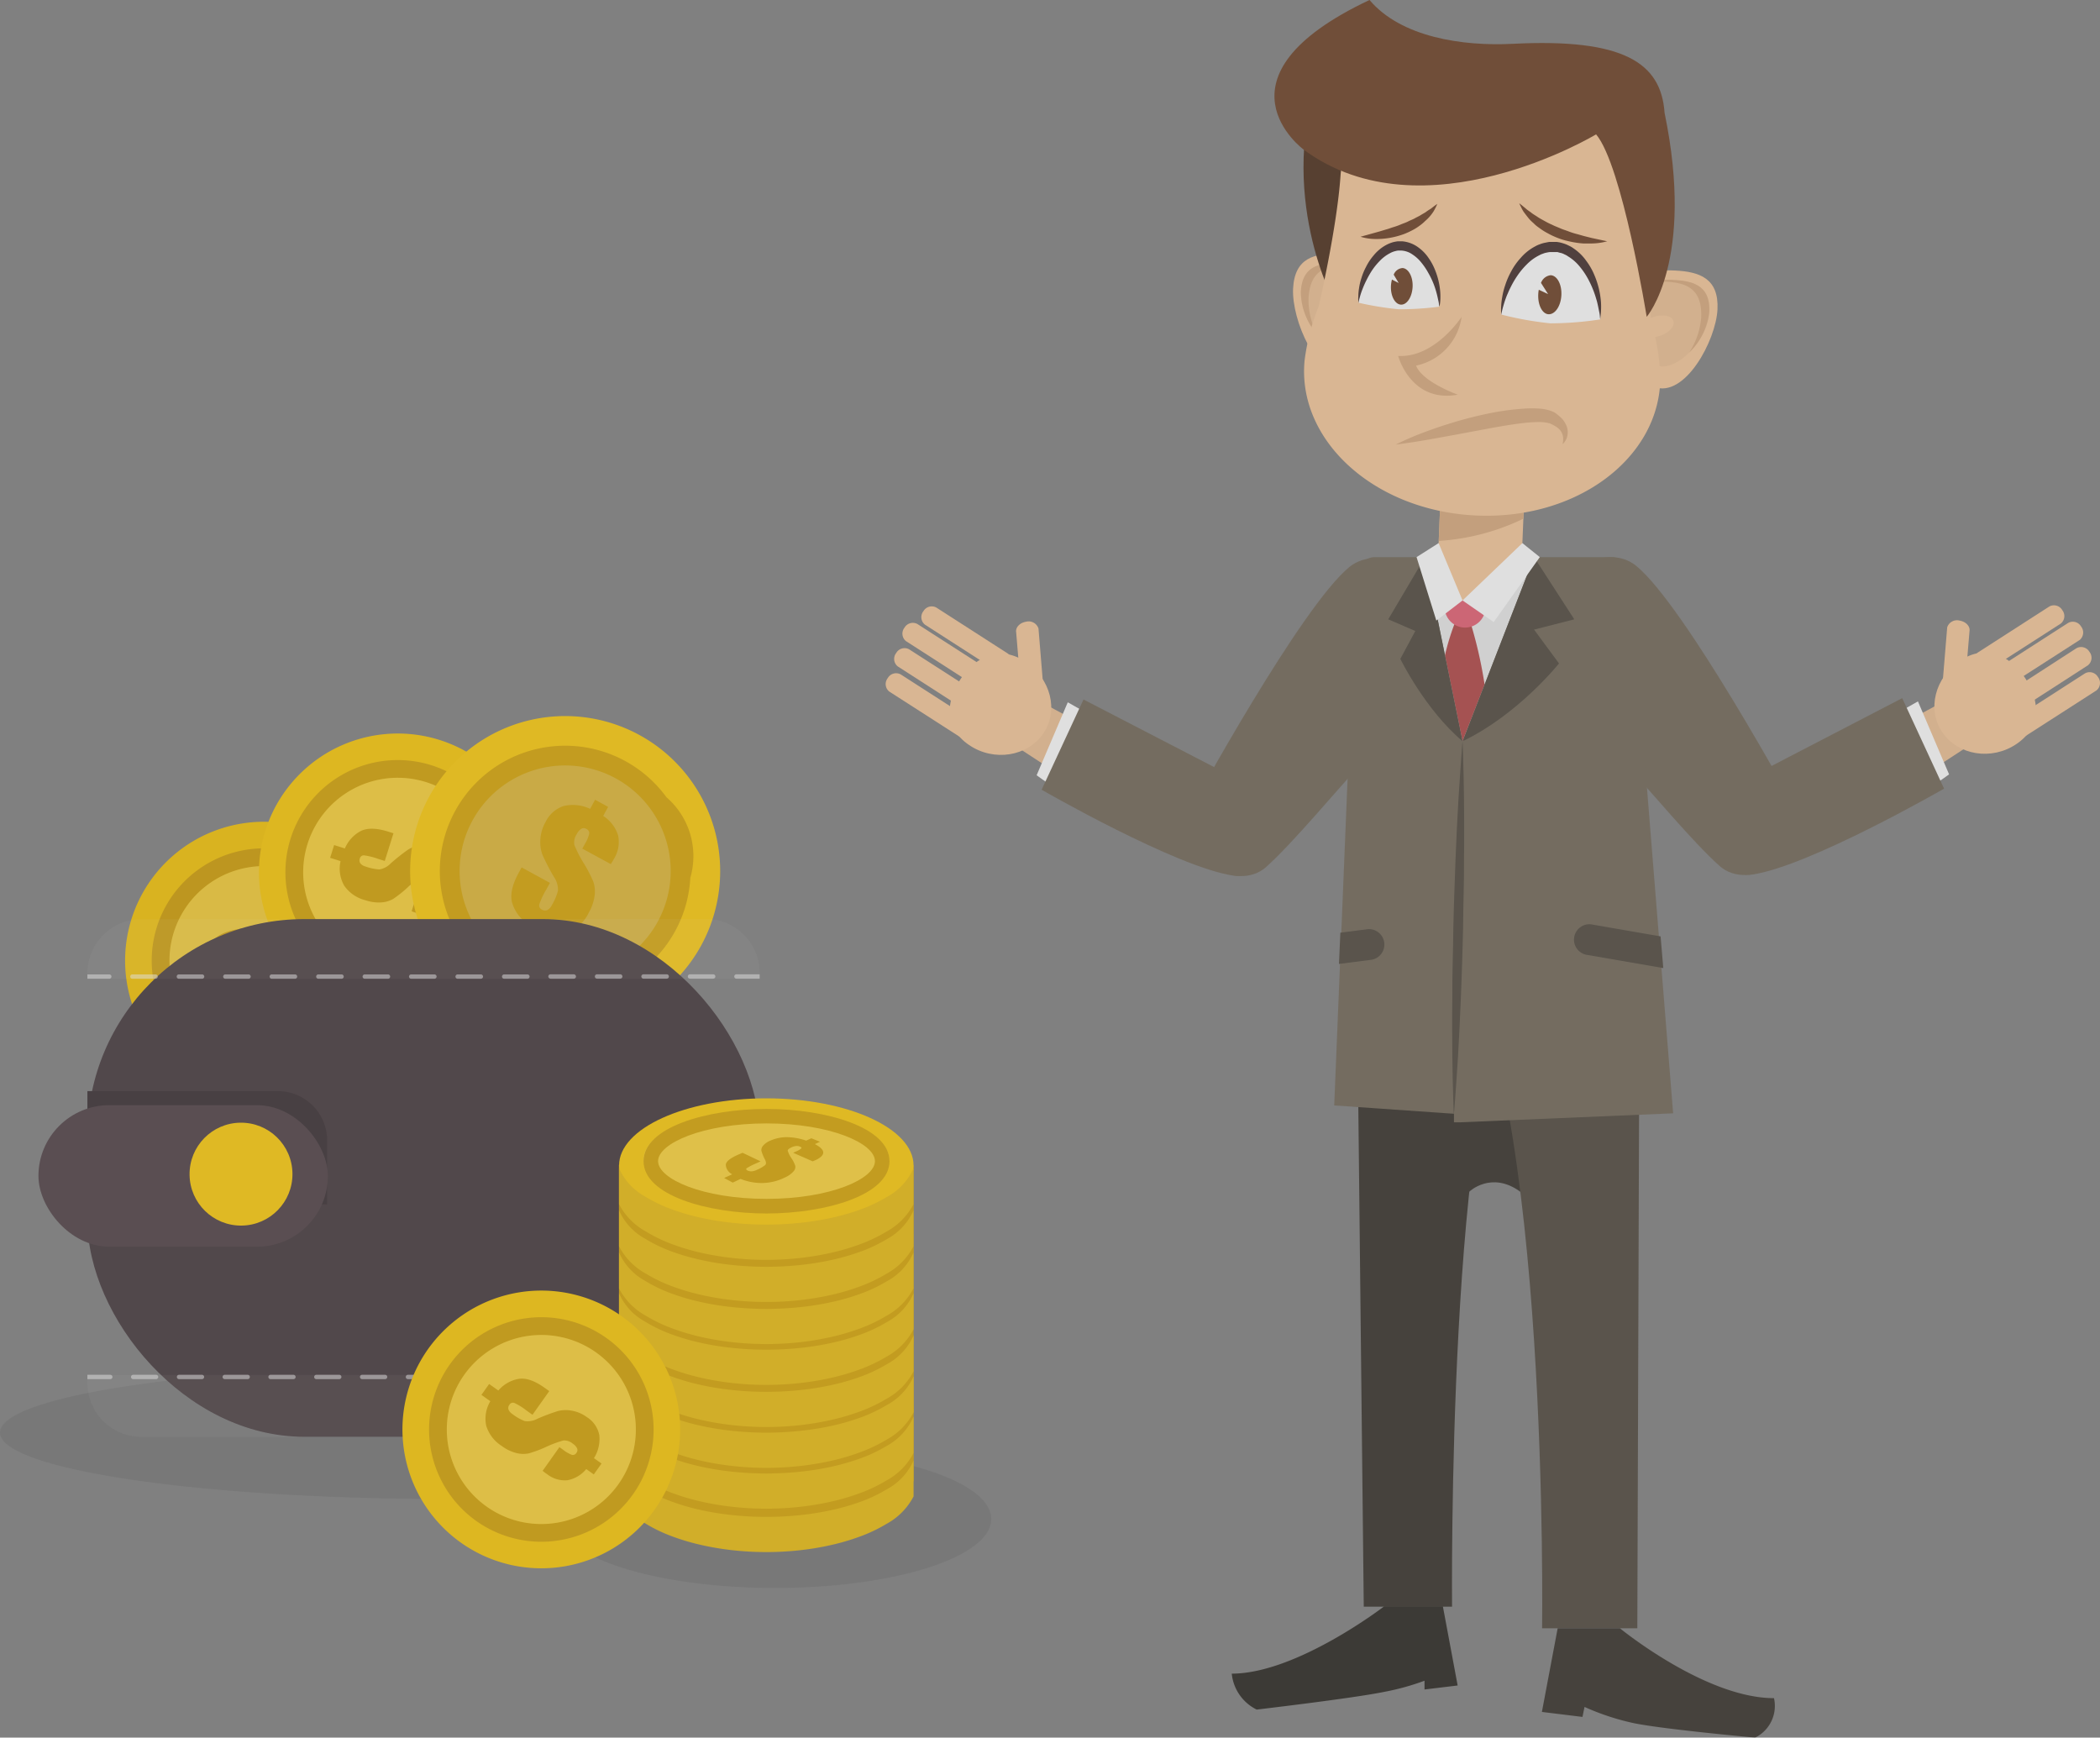 <svg xmlns="http://www.w3.org/2000/svg"  viewBox="0 0 359.924 297.81">
  <rect x="0" y="0" width="359.924" height="297.81" fill="#808080" stroke="none"/>
  <g id="lostManWallet" transform="translate(-83.068 -153.3)">
    <g id="Group_7" data-name="Group 7" transform="translate(234.865 153.3)" opacity="0.75">
      <path id="Path_15" data-name="Path 15" d="M201.8,262.662c-2.344,2.079-6.382,2.164-9.923-.633h0c-3.533-2.8-4.825-7.057-2.883-9.513,0,0,18.82-34.569,27.152-41.336,2.429-1.968,6.382-2.164,9.915.633h0c3.533,2.8,14.2,14.072,12.07,16.356C228.306,230.317,211.111,254.339,201.8,262.662Z" transform="translate(-136.638 -114.027)" fill="#706656"/>
      <path id="Path_16" data-name="Path 16" d="M121.933,216.52,99.272,204.27l-4.252,7.4,21.07,13.739Z" transform="translate(-74.637 -85.028)" fill="#edc093"/>
      <path id="Path_17" data-name="Path 17" d="M158.19,251.067s17.605,12.986,25.886,12.627c2.472-.111,2.635-1.4,3.884-4.739s.376-6.758-1.942-7.622l-22.49-12.772Z" transform="translate(-132.315 -118.197)" fill="#fff"/>
      <path id="Path_18" data-name="Path 18" d="M144.115,244.491c-4.277-2.883-4.106-7.451-1.429-11.395s6.844-5.749,11.121-2.866,5.689,8.324,3.011,12.267S148.358,247.374,144.115,244.491Z" transform="translate(-129.798 -116.789)" fill="#f7c899"/>
      <path id="Path_19" data-name="Path 19" d="M159.19,253.467s23.1,13.311,32.884,14.722c3.088.445,3.328-1.771,4.9-5.988s.479-8.555-2.455-9.632L166.367,238Z" transform="translate(-132.46 -118.116)" fill="#706656"/>
      <path id="Path_20" data-name="Path 20" d="M131.9,225.772a1.651,1.651,0,0,1-.248-2.3h0a1.651,1.651,0,0,1,2.233-.616l12.259,7.887a1.651,1.651,0,0,1,.248,2.3h0a1.651,1.651,0,0,1-2.233.616Z" transform="translate(-128.428 -115.897)" fill="#f7c899"/>
      <path id="Path_21" data-name="Path 21" d="M135.7,222.472a1.642,1.642,0,0,1-.257-2.3h0a1.651,1.651,0,0,1,2.233-.616l12.259,7.887a1.651,1.651,0,0,1,.257,2.31h0a1.642,1.642,0,0,1-2.233.607Z" transform="translate(-128.976 -115.42)" fill="#f7c899"/>
      <path id="Path_22" data-name="Path 22" d="M154.087,224.224c-.145-.813.6-1.625,1.651-1.805h0a1.779,1.779,0,0,1,2.173,1.146l.855,10.394a1.711,1.711,0,0,1-1.642,1.8h0a1.771,1.771,0,0,1-2.173-1.146Z" transform="translate(-131.72 -115.854)" fill="#f7c899"/>
      <path id="Path_23" data-name="Path 23" d="M130.256,230.841a1.642,1.642,0,0,1-.257-2.3h0a1.642,1.642,0,0,1,2.233-.616l12.259,7.887a1.651,1.651,0,0,1,.257,2.3h0a1.651,1.651,0,0,1-2.233.616Z" transform="translate(-128.189 -116.629)" fill="#f7c899"/>
      <path id="Path_24" data-name="Path 24" d="M128.556,235.879a1.642,1.642,0,0,1-.257-2.3h0a1.642,1.642,0,0,1,2.258-.616l12.259,7.887a1.651,1.651,0,0,1,.257,2.3h0a1.651,1.651,0,0,1-2.233.616Z" transform="translate(-127.943 -117.356)" fill="#f7c899"/>
      <path id="Path_25" data-name="Path 25" d="M288.874,262.442c2.344,2.079,6.382,2.164,9.915-.633h0c3.542-2.8,4.833-7.058,2.891-9.513,0,0-18.82-34.578-27.152-41.336-2.429-1.968-6.382-2.173-9.915.633h0c-3.533,2.8-14.2,14.072-12.07,16.348C262.372,230.1,279.533,254.118,288.874,262.442Z" transform="translate(-145.913 -113.995)" fill="#706656"/>
      <path id="Path_26" data-name="Path 26" d="M259.19,216.3l22.67-12.25,4.243,7.4-21.061,13.739Z" transform="translate(-98.367 -84.996)" fill="#edc093"/>
      <path id="Path_27" data-name="Path 27" d="M335.874,250.887s-17.605,12.986-25.886,12.627c-2.472-.111-2.635-1.4-3.884-4.748s-.376-6.758,1.942-7.622l22.49-12.763Z" transform="translate(-153.613 -118.171)" fill="#fff"/>
      <path id="Path_28" data-name="Path 28" d="M352.123,244.271c4.277-2.883,4.106-7.451,1.429-11.395s-6.844-5.749-11.121-2.866-5.689,8.324-3.011,12.259S347.88,247.154,352.123,244.271Z" transform="translate(-158.314 -116.757)" fill="#f7c899"/>
      <path id="Path_29" data-name="Path 29" d="M333.494,253.239s-23.1,13.311-32.875,14.722c-3.1.445-3.336-1.771-4.91-5.988s-.479-8.555,2.455-9.632l28.153-14.611Z" transform="translate(-152.089 -118.077)" fill="#706656"/>
      <path id="Path_30" data-name="Path 30" d="M364.651,225.551a1.66,1.66,0,0,0,.248-2.31h0a1.642,1.642,0,0,0-2.233-.607l-12.259,7.887a1.651,1.651,0,0,0-.248,2.3h0a1.651,1.651,0,0,0,2.233.616Z" transform="translate(-160.012 -115.864)" fill="#f7c899"/>
      <path id="Path_31" data-name="Path 31" d="M360.871,222.261a1.642,1.642,0,0,0,.257-2.3h0a1.642,1.642,0,0,0-2.233-.616l-12.259,7.887a1.643,1.643,0,0,0-.257,2.3h0a1.642,1.642,0,0,0,2.233.616Z" transform="translate(-159.466 -115.389)" fill="#f7c899"/>
      <path id="Path_32" data-name="Path 32" d="M344.3,224c.145-.813-.6-1.625-1.651-1.805h0a1.771,1.771,0,0,0-2.173,1.146l-.855,10.394a1.711,1.711,0,0,0,1.642,1.805h0a1.771,1.771,0,0,0,2.173-1.146Z" transform="translate(-158.54 -115.822)" fill="#f7c899"/>
      <path id="Path_33" data-name="Path 33" d="M366.312,230.621a1.651,1.651,0,0,0,.257-2.31h0a1.651,1.651,0,0,0-2.241-.607l-12.25,7.922a1.651,1.651,0,0,0-.257,2.3h0a1.651,1.651,0,0,0,2.233.616Z" transform="translate(-160.253 -116.597)" fill="#f7c899"/>
      <path id="Path_34" data-name="Path 34" d="M368.012,235.661a1.651,1.651,0,0,0,.257-2.31h0a1.642,1.642,0,0,0-2.233-.607l-12.259,7.887a1.651,1.651,0,0,0-.257,2.3h0a1.651,1.651,0,0,0,2.233.616Z" transform="translate(-160.498 -117.326)" fill="#f7c899"/>
      <path id="Path_35" data-name="Path 35" d="M242.741,330.648s3.764-3.619,8.734,0,7.365-.8,7.365-.8l-3.473-34.483H230.14Z" transform="translate(-142.715 -126.408)" fill="#332e27"/>
      <path id="Path_36" data-name="Path 36" d="M223.522,400.647h15.133s-.855-90.807,11.514-106.213c-4.628-5.133-27.879-6.844-27.879-6.844Z" transform="translate(-141.581 -125.284)" fill="#332e27"/>
      <path id="Path_37" data-name="Path 37" d="M273.258,403.908H256.936S258.254,311.45,242,287.164c5.227-5.945,31.652,0,31.652,0Z" transform="translate(-144.43 -124.841)" fill="#4d463b"/>
      <path id="Path_38" data-name="Path 38" d="M217.81,303.452l3.661-89.446c-.111-2.489,1.343-4.525,3.242-4.525h40.634c1.9,0,3.353,2.036,3.251,4.525l7.3,90.8-36.536,1.54h-1.027V304.88Z" transform="translate(-140.933 -113.994)" fill="#706656"/>
      <path id="Path_39" data-name="Path 39" d="M243.218,246.36s.051,1,.1,2.746.128,4.277.154,7.246.051,6.493,0,10.265c0,1.873,0,3.807-.06,5.774s-.068,3.961-.1,5.988-.111,3.995-.163,5.988-.145,3.9-.205,5.766c-.154,3.747-.325,7.237-.5,10.265s-.376,5.483-.488,7.229-.231,2.737-.231,2.737-.051-1-.1-2.746-.128-4.277-.154-7.246-.06-6.493,0-10.265c0-1.873,0-3.807.06-5.774s.077-3.961.111-5.988.111-3.995.171-5.988.137-3.892.205-5.766c.145-3.747.317-7.237.5-10.265s.376-5.492.488-7.229S243.218,246.36,243.218,246.36Z" transform="translate(-144.348 -119.325)" fill="#4d463b"/>
      <path id="Path_40" data-name="Path 40" d="M233.466,419.69H223.4s-14.988,11.532-26.117,11.532a7.7,7.7,0,0,0,4.277,6.159s16.493-1.933,21.814-3.028a42.51,42.51,0,0,0,6.946-1.916v1.5l5.68-.684Z" transform="translate(-137.966 -144.379)" fill="#26231d"/>
      <path id="Path_41" data-name="Path 41" d="M262.123,424.08h10.668s14.62,11.976,26.408,11.976a6.048,6.048,0,0,1-3.234,6.767s-15.706-1.429-20.839-2.489a42.422,42.422,0,0,1-8.4-2.772l-.351,1.711-6.955-.855Z" transform="translate(-146.948 -145.013)" fill="#332e27"/>
      <path id="Path_42" data-name="Path 42" d="M185.679,208.049,197.937,176.5H179.22Z" transform="translate(-86.808 -81.014)" fill="#ebebeb"/>
      <path id="Path_43" data-name="Path 43" d="M243.011,242.8l3.781-9.718a74.845,74.845,0,0,0-2.652-11.369h-2.113A39.624,39.624,0,0,0,240,228.066Z" transform="translate(-144.141 -115.762)" fill="#b24343"/>
      <path id="Path_44" data-name="Path 44" d="M246.938,218.9a3.5,3.5,0,1,1-3.5-3.49,3.5,3.5,0,0,1,3.5,3.49Z" transform="translate(-144.132 -114.851)" fill="#e65e71"/>
      <path id="Path_45" data-name="Path 45" d="M255.782,209.48l6.895,10.659-6.895,1.762,4.277,5.8s-7,8.777-16.519,13.328Z" transform="translate(-144.652 -113.994)" fill="#4d463b"/>
      <path id="Path_46" data-name="Path 46" d="M234.936,209.48l-6.3,10.659,4.637,2-2.566,4.782s4.226,8.666,10.659,14.106Z" transform="translate(-142.499 -113.994)" fill="#4d463b"/>
      <path id="Path_47" data-name="Path 47" d="M252.982,203.032c-.154,3.944-5.347,7.819-9.307,7.819h0c-3.969,0-5.2-3.875-5.047-7.819l1.172-28.709a7.511,7.511,0,0,1,7.46-7.143h0a6.844,6.844,0,0,1,6.895,7.143Z" transform="translate(-143.94 -107.88)" fill="#f7c899"/>
      <path id="Path_48" data-name="Path 48" d="M253.259,196.526l.958-23.953a6.844,6.844,0,0,0-6.895-7.143,7.528,7.528,0,0,0-7.468,7.143l-1.1,27.76A38.889,38.889,0,0,0,253.259,196.526Z" transform="translate(-143.96 -107.627)" fill="#d9aa7c"/>
      <g id="Group_6" data-name="Group 6" transform="translate(66.632 0)">
        <g id="Group_2" data-name="Group 2" transform="translate(60.718 46.337)">
          <path id="Path_49" data-name="Path 49" d="M292.029,158.719c-.257,5.312-5.595,15.3-10.881,13.277-3.927-1.5-4.56-8.7-4.277-14.021s3.713-6.125,7.9-5.92S292.285,153.4,292.029,158.719Z" transform="translate(-276.812 -152.027)" fill="#f7c899"/>
          <path id="Path_50" data-name="Path 50" d="M290.889,159.427c-.214,4.363-4.791,9.513-8.229,9.342s-4.448-5.586-4.235-9.949,3.054-5.03,6.476-4.825S291.086,155.064,290.889,159.427Z" transform="translate(-277.041 -152.307)" fill="#edc093"/>
          <path id="Path_51" data-name="Path 51" d="M283.981,154.253c3.422.171,6.185,1.215,5.945,6.176a12.832,12.832,0,0,1-2.036,5.937,11.369,11.369,0,0,0,3.422-6.946c.205-4.363-2.566-5.3-5.988-5.466a9.624,9.624,0,0,0-3.7.385A11.531,11.531,0,0,1,283.981,154.253Z" transform="translate(-277.507 -152.3)" fill="#d9aa7c"/>
          <path id="Path_52" data-name="Path 52" d="M284.807,161.982c.3.907-.719,2.062-2.276,2.566s-3.071.214-3.37-.684.71-2.062,2.276-2.566S284.508,161.076,284.807,161.982Z" transform="translate(-277.144 -153.331)" fill="#f7c899"/>
        </g>
        <g id="Group_3" data-name="Group 3" transform="translate(3.185 43.523)">
          <path id="Path_53" data-name="Path 53" d="M209.568,154.685c-.257,5.321,4.081,15.783,9.538,14.278,4.055-1.112,5.389-8.212,5.646-13.533s-3.1-6.459-7.288-6.664S209.825,149.373,209.568,154.685Z" transform="translate(-209.557 -148.737)" fill="#f7c899"/>
          <path id="Path_54" data-name="Path 54" d="M211.129,155.525c-.214,4.371,3.832,9.932,7.28,10.1s4.97-5.133,5.184-9.5-2.566-5.3-5.988-5.466S211.342,151.162,211.129,155.525Z" transform="translate(-209.783 -149.012)" fill="#edc093"/>
          <path id="Path_55" data-name="Path 55" d="M218.957,151.1c-3.422-.171-6.27.607-6.519,5.569a12.968,12.968,0,0,0,1.446,6.108,11.369,11.369,0,0,1-2.755-7.254c.214-4.363,3.045-5.022,6.484-4.859a9.8,9.8,0,0,1,3.653.744,12.055,12.055,0,0,0-2.31-.308Z" transform="translate(-209.785 -149.013)" fill="#d9aa7c"/>
          <path id="Path_56" data-name="Path 56" d="M218.124,158.709c-.394.855.513,2.113,2.01,2.789s3.037.513,3.422-.351-.513-2.122-2.019-2.8S218.518,157.836,218.124,158.709Z" transform="translate(-210.782 -150.066)" fill="#f7c899"/>
        </g>
        <path id="Path_57" data-name="Path 57" d="M214.636,111.44c-7.887,21.617,2.378,40.326,2.378,40.326s-.334-24.295,8.7-30.685Z" transform="translate(-206.676 -99.823)" fill="#4a2b17"/>
        <path id="Path_58" data-name="Path 58" d="M271.327,155.385h0a176.908,176.908,0,0,1-1.531-22.541c0-7.434-3.858-18.623-25-19.675s-26.262,9.727-26.784,17.109c-.633,8.991-3.721,22.242-3.721,22.242h0a37.46,37.46,0,0,0-2.429,9.307c-1.317,13.585,11.762,25.724,29.257,26.579s31.652-9.949,31.712-23.6a37.475,37.475,0,0,0-1.506-9.419Z" transform="translate(-206.693 -100.062)" fill="#f7c899"/>
        <path id="Path_59" data-name="Path 59" d="M272.7,117.2c5.252,25.39-3.063,34.962-3.063,34.962s-4.183-25.972-8.674-31.275c0,0-29.5,17.811-50.1,2.635,0,0-16.9-12.387,11.266-25.664,5.415,6.407,15.988,7.956,24.56,7.511C265.713,104.4,272.111,108.639,272.7,117.2Z" transform="translate(-205.834 -97.86)" fill="#6b3e21"/>
        <path id="Path_60" data-name="Path 60" d="M241.5,161.34s-4.585,7.058-10.873,6.7c0,0,2.147,8.1,10.214,6.638,0,0-6.082-2.173-7.143-4.979a9.932,9.932,0,0,0,7.8-8.358Z" transform="translate(-209.419 -107.036)" fill="#d9aa7c"/>
        <path id="Path_61" data-name="Path 61" d="M269.953,145.1a10.385,10.385,0,0,1-2.712.376h-1.335a13.319,13.319,0,0,1-1.48-.171c-.513-.077-1.035-.205-1.574-.334a11.7,11.7,0,0,1-1.574-.522,12.827,12.827,0,0,1-1.506-.719,10.033,10.033,0,0,1-1.369-.855c-.214-.154-.428-.3-.624-.462s-.368-.342-.539-.5a6.24,6.24,0,0,1-.932-.984c-.257-.325-.488-.624-.684-.9a5.485,5.485,0,0,1-.419-.77c-.222-.428-.325-.676-.325-.676s.222.163.59.462c.18.154.4.325.642.539s.565.394.855.633.676.445,1.035.693.778.462,1.189.693a12.615,12.615,0,0,0,1.317.659c.436.231.924.4,1.386.607s.958.351,1.429.53a12.863,12.863,0,0,0,1.411.453c.47.12.915.265,1.352.376l1.232.308Z" transform="translate(-212.924 -103.746)" fill="#6b3e21"/>
        <path id="Path_62" data-name="Path 62" d="M223.08,144.34l2.25-.624,1.069-.3,1.163-.351c.4-.1.8-.274,1.223-.394a11.208,11.208,0,0,0,1.24-.453c.385-.163.855-.308,1.215-.5s.787-.334,1.146-.539.727-.359,1.044-.565.659-.359.924-.565.539-.359.778-.513l.573-.445c.325-.24.539-.376.539-.376l-.274.6c-.1.18-.214.419-.368.676a7.877,7.877,0,0,1-.59.8,6.938,6.938,0,0,1-.855.855,7.084,7.084,0,0,1-1.027.855,8.145,8.145,0,0,1-1.206.744,13.2,13.2,0,0,1-1.317.607,14.011,14.011,0,0,1-2.746.719,13.259,13.259,0,0,1-2.447.154,8.717,8.717,0,0,1-2.335-.385Z" transform="translate(-208.327 -103.766)" fill="#6b3e21"/>
        <g id="Group_4" data-name="Group 4" transform="translate(14.362 41.353)">
          <path id="Path_63" data-name="Path 63" d="M229.578,157.978a53.093,53.093,0,0,0,6.946-.445c.171-4.782-2.635-10.265-6.416-10.454s-7.117,5-7.408,9.778A52.935,52.935,0,0,0,229.578,157.978Z" transform="translate(-222.635 -146.326)" fill="#fff"/>
          <path id="Path_64" data-name="Path 64" d="M231.155,151.56a1.762,1.762,0,0,0-1.506,1.138l.855,1.429-1.155-.59a5.269,5.269,0,0,0-.171,1.069c-.086,1.711.676,3.174,1.711,3.225s1.916-1.317,2-3.045S232.173,151.611,231.155,151.56Z" transform="translate(-223.57 -146.975)" fill="#6b3e21"/>
          <path id="Path_65" data-name="Path 65" d="M236.513,157.406l-.043-.3a5.342,5.342,0,0,0-.145-.855c-.077-.368-.163-.778-.3-1.266a14.663,14.663,0,0,0-.522-1.574,13.918,13.918,0,0,0-.855-1.762,11.4,11.4,0,0,0-1.172-1.754,6.467,6.467,0,0,0-1.574-1.446,3.653,3.653,0,0,0-1.891-.659h-.556a2.934,2.934,0,0,0-.445.086,3.626,3.626,0,0,0-.95.368,6.7,6.7,0,0,0-1.711,1.283,11.34,11.34,0,0,0-1.343,1.634,16.447,16.447,0,0,0-.975,1.711c-.274.539-.5,1.061-.676,1.523a12.419,12.419,0,0,0-.419,1.232c-.1.376-.171.624-.222.855l-.077.291v-.3a6.482,6.482,0,0,1,0-.855,9.338,9.338,0,0,1,.12-1.343,9.957,9.957,0,0,1,.394-1.711,10.478,10.478,0,0,1,.8-1.959,9.41,9.41,0,0,1,1.326-2,7.16,7.16,0,0,1,2.027-1.711,5.817,5.817,0,0,1,1.352-.556,6.976,6.976,0,0,1,.77-.137h.7a5.406,5.406,0,0,1,2.729,1,7.254,7.254,0,0,1,1.856,1.908,9.966,9.966,0,0,1,1.121,2.122,12.464,12.464,0,0,1,.855,3.773,11.735,11.735,0,0,1,0,1.36,6.075,6.075,0,0,1-.111.855A.769.769,0,0,0,236.513,157.406Z" transform="translate(-222.623 -146.2)" fill="#402b28"/>
        </g>
        <g id="Group_5" data-name="Group 5" transform="translate(38.843 41.464)">
          <path id="Path_66" data-name="Path 66" d="M259.7,160.411a56.871,56.871,0,0,0,8.555-.676c.214-5.877-3.259-12.276-7.9-12.507s-8.717,5.809-9.076,11.677a57.172,57.172,0,0,0,8.426,1.506Z" transform="translate(-251.245 -146.459)" fill="#fff"/>
          <path id="Path_67" data-name="Path 67" d="M260.827,153a2.006,2.006,0,0,0-1.668,1.317l1.215,1.916-1.591-.744a4.511,4.511,0,0,0-.094.778c-.094,1.856.719,3.422,1.814,3.422s2.053-1.411,2.147-3.268S261.922,153.06,260.827,153Z" transform="translate(-252.316 -147.294)" fill="#6b3e21"/>
          <path id="Path_68" data-name="Path 68" d="M268.238,159.607l-.051-.359a5.955,5.955,0,0,0-.145-1.018c-.086-.428-.18-.95-.325-1.54-.068-.291-.171-.6-.265-.915s-.214-.659-.342-1a17.45,17.45,0,0,0-.984-2.147,12.94,12.94,0,0,0-1.446-2.122,7.7,7.7,0,0,0-1.976-1.711,2.633,2.633,0,0,0-.565-.317,3.047,3.047,0,0,0-.6-.248,4.09,4.09,0,0,1-.616-.163h-1.317a4.94,4.94,0,0,0-.59.1,2.8,2.8,0,0,0-.6.18,2.874,2.874,0,0,0-.6.257,7.948,7.948,0,0,0-2.139,1.548,13.008,13.008,0,0,0-1.643,1.968,15.912,15.912,0,0,0-1.181,2.036c-.171.334-.317.65-.445.967a9.089,9.089,0,0,0-.351.855c-.214.565-.359,1.078-.479,1.5s-.188.77-.248,1l-.077.351v-.359a8.316,8.316,0,0,1,0-1.044,11.646,11.646,0,0,1,.18-1.608,12.267,12.267,0,0,1,.513-2.062,13.336,13.336,0,0,1,1-2.327,11.3,11.3,0,0,1,1.651-2.352,8.486,8.486,0,0,1,2.472-1.976,4.415,4.415,0,0,1,.761-.351,5.552,5.552,0,0,1,.855-.265c.3-.051.633-.137.856-.154H260.8l.436.068a7.7,7.7,0,0,1,.855.24,4.85,4.85,0,0,1,.778.334,4.03,4.03,0,0,1,.727.419,8.453,8.453,0,0,1,2.267,2.207,11.361,11.361,0,0,1,1.411,2.506,14.637,14.637,0,0,1,1.086,4.508,11.921,11.921,0,0,1,0,1.634,9.284,9.284,0,0,1-.1,1.027C268.255,159.478,268.238,159.607,268.238,159.607Z" transform="translate(-251.241 -146.33)" fill="#402b28"/>
        </g>
        <path id="Path_69" data-name="Path 69" d="M230.14,185.881a47.305,47.305,0,0,1,4.773-2.07c1.454-.556,3.174-1.146,5.039-1.711s3.875-1.086,5.92-1.514a45.153,45.153,0,0,1,6.117-.855,18.946,18.946,0,0,1,2.96,0A7.89,7.89,0,0,1,256.4,180a5.543,5.543,0,0,1,.736.274,3.741,3.741,0,0,1,.411.231l.231.18a6.844,6.844,0,0,1,.941.855,4.544,4.544,0,0,1,.642,1.027,2.951,2.951,0,0,1,.163,1.933,2.567,2.567,0,0,1-.53,1.035,1.573,1.573,0,0,1-.274.274,2.327,2.327,0,0,0,.077-.368,2.994,2.994,0,0,0,0-.984,2.3,2.3,0,0,0-.6-1.172,3.424,3.424,0,0,0-.625-.5,6.247,6.247,0,0,0-.855-.453l-.265-.128h-.12a2.053,2.053,0,0,0-.436-.094,6.844,6.844,0,0,0-1.095-.094,23.957,23.957,0,0,0-2.609.154c-1.848.205-3.841.539-5.843.907l-5.894,1.1c-1.891.342-3.661.676-5.184.932C232.219,185.633,230.14,185.881,230.14,185.881Z" transform="translate(-209.348 -109.686)" fill="#d9aa7c"/>
      </g>
      <path id="Path_70" data-name="Path 70" d="M186.77,183.519l10.257-9.829,2.986,2.4-7.9,11.129Z" transform="translate(-87.899 -80.608)" fill="#fff"/>
      <path id="Path_71" data-name="Path 71" d="M185.439,183.519l-4.1-9.829-3.781,2.4,3.388,10.873Z" transform="translate(-86.568 -80.608)" fill="#fff"/>
      <path id="Path_72" data-name="Path 72" d="M268.194,288.3l12.96,2.241-.462-5.432-11.6-2.01a2.643,2.643,0,1,0-.9,5.2Z" transform="translate(-147.877 -124.625)" fill="#4d463b"/>
      <path id="Path_73" data-name="Path 73" d="M224.1,289.288a2.643,2.643,0,1,0-.676-5.235l-4.423.565-.24,5.355Z" transform="translate(-141.071 -124.767)" fill="#4d463b"/>
    </g>
    <g id="wallet" transform="translate(83.068 276.02)" opacity="0.75">
      <path id="Path_74" data-name="Path 74" d="M240.329,589.454c3.129-1.243,4.845-2.589,4.845-4,0-6.284-34.153-11.378-76.282-11.378S92.61,579.173,92.61,585.458s34.153,11.378,76.282,11.378c7.493,0,14.733-.162,21.574-.463a5.4,5.4,0,0,0-2.074,3.9c0,6.526,16.59,11.815,37.055,11.815S262.5,606.8,262.5,600.275C262.5,595.448,253.381,591.282,240.329,589.454Z" transform="translate(-92.61 -462.649)" fill="#231f20" opacity="0.1"/>
      <g id="Group_8" data-name="Group 8" transform="translate(21.443 18.114)">
        <path id="Path_75" data-name="Path 75" d="M207.264,246a23.8,23.8,0,1,1,18.712-27.973A23.8,23.8,0,0,1,207.264,246Z" transform="translate(-178.831 -198.851)" fill="#f7c400"/>
        <path id="Path_76" data-name="Path 76" d="M197.517,240.166a19.241,19.241,0,1,1,22.619,15.128A19.241,19.241,0,0,1,197.517,240.166Zm34.767-6.9a16.2,16.2,0,1,0-12.741,19.047A16.2,16.2,0,0,0,232.284,233.267Z" transform="translate(-192.591 -212.618)" fill="#d19e00"/>
        <path id="Path_77" data-name="Path 77" d="M228.715,261.487a16.2,16.2,0,1,1,12.741-19.047A16.2,16.2,0,0,1,228.715,261.487Z" transform="translate(-201.762 -221.791)" fill="#f7f7f7" opacity="0.2"/>
        <path id="Path_78" data-name="Path 78" d="M244.163,277.412l-.967-4.879.808-.159a5.264,5.264,0,0,0,1.659-.5.719.719,0,0,0,.249-.8.759.759,0,0,0-.477-.6,1.957,1.957,0,0,0-1.077-.02,2.275,2.275,0,0,0-1.515.778,18.974,18.974,0,0,0-1.266,2.984,20.065,20.065,0,0,1-1.216,2.877,4.762,4.762,0,0,1-1.465,1.477,7.13,7.13,0,0,1-2.631.995,6.27,6.27,0,0,1-4.342-.443,5.841,5.841,0,0,1-2.579-3.4l-1.835.363-.448-2.238,1.9-.375a5.969,5.969,0,0,1,.823-3.723q1.02-1.723,4.28-2.37l.955-.189.982,4.877-1.2.249a10.972,10.972,0,0,0-2.415.634.7.7,0,0,0-.333.826.87.87,0,0,0,.48.671,1.711,1.711,0,0,0,1.032.047,8.707,8.707,0,0,0,2.3-.7,3.524,3.524,0,0,0,1.229-1.875,34.789,34.789,0,0,1,1.457-3.447,5.55,5.55,0,0,1,1.577-1.756,6.171,6.171,0,0,1,2.581-1.119,4.731,4.731,0,0,1,3.676.557,6.2,6.2,0,0,1,2.271,3.41l1.557-.311.448,2.238-1.559.308a5.406,5.406,0,0,1-.846,3.681,4.982,4.982,0,0,1-3.168,1.806C244.889,277.318,244.58,277.362,244.163,277.412Z" transform="translate(-215.066 -248.9)" fill="#d19e00"/>
      </g>
      <g id="Group_9" data-name="Group 9" transform="translate(44.359 2.98)">
        <path id="Path_79" data-name="Path 79" d="M287.645,184.5A23.793,23.793,0,1,1,305.8,182.9,23.8,23.8,0,0,1,287.645,184.5Z" transform="translate(-270.977 -137.997)" fill="#fcc902"/>
        <path id="Path_80" data-name="Path 80" d="M290.193,169.8a19.241,19.241,0,1,1,12.6,24.123A19.241,19.241,0,0,1,290.193,169.8Zm33.822,10.609A16.2,16.2,0,1,0,303.7,191.015a16.2,16.2,0,0,0,20.311-10.609Z" transform="translate(-284.751 -151.758)" fill="#d6a300"/>
        <path id="Path_81" data-name="Path 81" d="M312.875,200.187a16.2,16.2,0,1,1,20.311-10.609A16.2,16.2,0,0,1,312.875,200.187Z" transform="translate(-293.924 -160.93)" fill="#fcfcfc" opacity="0.2"/>
        <path id="Path_82" data-name="Path 82" d="M334.084,217.815l1.492-4.745.788.249a5.525,5.525,0,0,0,1.7.351.716.716,0,0,0,.609-.582.764.764,0,0,0-.132-.759,1.954,1.954,0,0,0-.935-.532,2.271,2.271,0,0,0-1.7-.042,18.492,18.492,0,0,0-2.542,2.014,20.2,20.2,0,0,1-2.447,1.942,4.74,4.74,0,0,1-1.99.594,7.165,7.165,0,0,1-2.79-.378,6.278,6.278,0,0,1-3.6-2.472,5.876,5.876,0,0,1-.637-4.228l-1.786-.56.686-2.186,1.843.579a5.984,5.984,0,0,1,2.507-2.867q1.721-1.017,4.892-.025l.928.291-1.492,4.745-1.164-.366a11.35,11.35,0,0,0-2.425-.6.694.694,0,0,0-.686.567.865.865,0,0,0,.1.818,1.718,1.718,0,0,0,.885.535,8.945,8.945,0,0,0,2.355.5,3.458,3.458,0,0,0,1.975-1.057,34,34,0,0,1,2.932-2.325,5.523,5.523,0,0,1,2.226-.786,6.168,6.168,0,0,1,2.81.249,4.741,4.741,0,0,1,2.959,2.238,6.171,6.171,0,0,1,.358,4.079l1.514.475-.684,2.186-1.517-.475a5.449,5.449,0,0,1-2.5,2.828,4.9,4.9,0,0,1-3.638.057A6.063,6.063,0,0,1,334.084,217.815Z" transform="translate(-307.891 -187.345)" fill="#d6a300"/>
      </g>
      <g id="Group_10" data-name="Group 10" transform="translate(70.288 0)">
        <path id="Path_83" data-name="Path 83" d="M425.167,165.265A26.57,26.57,0,1,1,414.5,129.245,26.57,26.57,0,0,1,425.167,165.265Z" transform="translate(-375.238 -126.015)" fill="#ffcc05"/>
        <path id="Path_84" data-name="Path 84" d="M406.934,186.8a21.482,21.482,0,1,1,29.132-8.62A21.482,21.482,0,0,1,406.934,186.8Zm18.9-34.772a13.338,13.338,0,1,1-.007,0Z" transform="translate(-390.614 -141.356)" fill="#d9a600"/>
        <path id="Path_85" data-name="Path 85" d="M443.324,186.8a18.09,18.09,0,1,1-7.257-24.534A18.09,18.09,0,0,1,443.324,186.8Z" transform="translate(-400.856 -151.601)" fill="#fff" opacity="0.2"/>
        <path id="Path_86" data-name="Path 86" d="M462.065,194.755l-4.879-2.651.44-.808a5.978,5.978,0,0,0,.746-1.783.8.8,0,0,0-.5-.793.848.848,0,0,0-.858-.02,2.181,2.181,0,0,0-.783.913,2.54,2.54,0,0,0-.415,1.855,21.042,21.042,0,0,0,1.661,3.218,22.6,22.6,0,0,1,1.6,3.1,5.314,5.314,0,0,1,.221,2.313,7.986,7.986,0,0,1-1.015,2.984,6.981,6.981,0,0,1-3.482,3.412,6.569,6.569,0,0,1-4.765-.211l-.995,1.835L446.81,206.9l1.03-1.9a6.658,6.658,0,0,1-2.6-3.36q-.746-2.106,1.022-5.367l.517-.955,4.859,2.654-.657,1.184a12.991,12.991,0,0,0-1.179,2.529.771.771,0,0,0,.473.873.977.977,0,0,0,.918.07,1.91,1.91,0,0,0,.776-.853,9.462,9.462,0,0,0,1.047-2.487,3.959,3.959,0,0,0-.734-2.395,38.548,38.548,0,0,1-1.917-3.708,6.185,6.185,0,0,1-.378-2.6,6.9,6.9,0,0,1,.885-3.024,5.287,5.287,0,0,1,3.1-2.758,6.926,6.926,0,0,1,4.551.482l.846-1.559,2.238,1.221-.846,1.557a6.073,6.073,0,0,1,2.559,3.355,5.488,5.488,0,0,1-.719,4A10.294,10.294,0,0,1,462.065,194.755Z" transform="translate(-427.666 -169.377)" fill="#d9a600"/>
      </g>
      <rect id="Rectangle_1" data-name="Rectangle 1" width="115.222" height="88.726" rx="37.16" transform="translate(14.984 34.801)" fill="#423539"/>
      <g id="Group_11" data-name="Group 11" transform="translate(14.979 34.783)" opacity="0.05">
        <path id="Path_87" data-name="Path 87" d="M268.067,275.139a9.25,9.25,0,0,0-8.747-9.259l-97.239.03a9.269,9.269,0,0,0-9.241,9.241v.995H268.067Z" transform="translate(-152.84 -265.88)" fill="#fff"/>
        <path id="Path_88" data-name="Path 88" d="M152.86,580.09v1.358a9.269,9.269,0,0,0,9.237,9.244h96.742a9.271,9.271,0,0,0,9.244-9.244V580.09Z" transform="translate(-152.855 -501.948)" fill="#fff"/>
      </g>
      <g id="Group_12" data-name="Group 12" transform="translate(6.59 64.286)">
        <path id="Path_89" data-name="Path 89" d="M152.84,403.916h41.089v-10.97a8.438,8.438,0,0,0-8.438-8.436H152.84Z" transform="translate(-144.452 -384.51)" fill="#362b2f"/>
        <rect id="Rectangle_2" data-name="Rectangle 2" width="49.602" height="24.25" rx="12.125" transform="translate(0 2.41)" fill="#4d3e43"/>
        <circle id="Ellipse_1" data-name="Ellipse 1" cx="8.819" cy="8.819" r="8.819" transform="translate(25.794 5.514) rotate(-0.68)" fill="#ffcc05"/>
      </g>
      <g id="Group_13" data-name="Group 13" transform="translate(14.979 44.264)" opacity="0.5">
        <path id="Path_90" data-name="Path 90" d="M475.128,304.117a.38.38,0,0,0-.276-.117h-3.979a.373.373,0,0,0-.373.373.4.4,0,0,0,.385.383h3.979a.376.376,0,0,0,.376-.373A.366.366,0,0,0,475.128,304.117Z" transform="translate(-391.5 -304)" fill="#fff"/>
        <path id="Path_91" data-name="Path 91" d="M410.852,304.07h-3.979a.373.373,0,0,0,0,.746h3.979a.373.373,0,1,0,0-.746Z" transform="translate(-343.416 -304.053)" fill="#fff"/>
        <path id="Path_92" data-name="Path 92" d="M442.922,304.07h-3.979a.373.373,0,1,0,0,.746h3.979a.373.373,0,1,0,0-.746Z" transform="translate(-367.511 -304.053)" fill="#fff"/>
        <path id="Path_93" data-name="Path 93" d="M314.852,304.07h-3.979a.373.373,0,0,0,0,.746h3.979a.373.373,0,0,0,0-.746Z" transform="translate(-271.291 -304.053)" fill="#fff"/>
        <path id="Path_94" data-name="Path 94" d="M378.852,304.07h-3.979a.373.373,0,0,0,0,.746h3.979a.373.373,0,0,0,0-.746Z" transform="translate(-319.375 -304.053)" fill="#fff"/>
        <path id="Path_95" data-name="Path 95" d="M156.588,304.07H152.84v.746h3.748a.373.373,0,0,0,0-.746Z" transform="translate(-152.84 -304.053)" fill="#fff"/>
        <path id="Path_96" data-name="Path 96" d="M186.7,304.07h-3.979a.373.373,0,0,0,0,.746H186.7a.373.373,0,1,0,0-.746Z" transform="translate(-175.011 -304.053)" fill="#fff"/>
        <path id="Path_97" data-name="Path 97" d="M282.782,304.07H278.8a.373.373,0,1,0,0,.746h3.979a.373.373,0,1,0,0-.746Z" transform="translate(-247.197 -304.053)" fill="#fff"/>
        <path id="Path_98" data-name="Path 98" d="M218.732,304.07h-3.979a.373.373,0,0,0,0,.746h3.979a.373.373,0,0,0,0-.746Z" transform="translate(-199.075 -304.053)" fill="#fff"/>
        <path id="Path_99" data-name="Path 99" d="M250.752,304.07h-3.979a.373.373,0,1,0,0,.746h3.979a.373.373,0,1,0,0-.746Z" transform="translate(-223.132 -304.053)" fill="#fff"/>
        <path id="Path_100" data-name="Path 100" d="M346.852,304.07h-3.979a.373.373,0,0,0,0,.746h3.979a.373.373,0,1,0,0-.746Z" transform="translate(-295.333 -304.053)" fill="#fff"/>
        <path id="Path_101" data-name="Path 101" d="M538.952,304h-3.979a.373.373,0,1,0,0,.746h3.979a.373.373,0,0,0,0-.746Z" transform="translate(-439.659 -304)" fill="#fff"/>
        <path id="Path_102" data-name="Path 102" d="M506.922,304h-3.979a.373.373,0,0,0,0,.746h3.979a.373.373,0,1,0,0-.746Z" transform="translate(-415.594 -304)" fill="#fff"/>
        <path id="Path_103" data-name="Path 103" d="M570.982,304H567a.373.373,0,1,0,0,.746h3.979a.373.373,0,1,0,0-.746Z" transform="translate(-463.723 -304)" fill="#fff"/>
        <path id="Path_104" data-name="Path 104" d="M603,304h-3.979a.373.373,0,0,0,0,.746H603Z" transform="translate(-487.78 -304)" fill="#fff"/>
      </g>
      <g id="Group_14" data-name="Group 14" transform="translate(14.976 112.903)" opacity="0.5">
        <path id="Path_105" data-name="Path 105" d="M313.43,580H309.5a.373.373,0,1,0,0,.746h3.927a.373.373,0,1,0,0-.746Z" transform="translate(-270.259 -580)" fill="#fff"/>
        <path id="Path_106" data-name="Path 106" d="M376.557,580h-3.924a.373.373,0,1,0,0,.746h3.924a.373.373,0,1,0,0-.746Z" transform="translate(-317.689 -580)" fill="#fff"/>
        <path id="Path_107" data-name="Path 107" d="M156.754,580H152.83v.746h3.924a.373.373,0,1,0,0-.746Z" transform="translate(-152.83 -580)" fill="#fff"/>
        <path id="Path_108" data-name="Path 108" d="M187.187,580h-3.924a.373.373,0,1,0,0,.746h3.924a.373.373,0,1,0,0-.746Z" transform="translate(-175.414 -580)" fill="#fff"/>
        <path id="Path_109" data-name="Path 109" d="M281.867,580h-3.924a.373.373,0,1,0,0,.746h3.924a.373.373,0,1,0,0-.746Z" transform="translate(-246.548 -580)" fill="#fff"/>
        <path id="Path_110" data-name="Path 110" d="M218.785,580h-3.912a.373.373,0,1,0,0,.746H218.8a.373.373,0,1,0,0-.746Z" transform="translate(-199.163 -580)" fill="#fff"/>
        <path id="Path_111" data-name="Path 111" d="M250.307,580h-3.924a.373.373,0,1,0,0,.746h3.924a.373.373,0,1,0,0-.746Z" transform="translate(-222.837 -580)" fill="#fff"/>
        <path id="Path_112" data-name="Path 112" d="M345,580h-3.929a.373.373,0,1,0,0,.746H345a.373.373,0,1,0,0-.746Z" transform="translate(-293.978 -580)" fill="#fff"/>
      </g>
      <g id="Group_24" data-name="Group 24" transform="translate(106.078 65.52)">
        <path id="Path_113" data-name="Path 113" d="M477.04,363.53l.008-54.153-50.507-.127.02,55.3Z" transform="translate(-426.54 -297.872)" fill="#d9a600"/>
        <g id="Group_23" data-name="Group 23" transform="translate(0.025)">
          <g id="Group_22" data-name="Group 22">
            <g id="Group_15" data-name="Group 15" transform="translate(0 50.087)">
              <path id="Path_114" data-name="Path 114" d="M544.487,590.87c-13.947.022-25.237,5.168-25.237,11.512s11.291,11.495,25.237,11.512,25.237-5.165,25.237-11.512S558.432,590.9,544.487,590.87Z" transform="translate(-519.25 -590.87)" fill="#d9a600"/>
              <path id="Path_115" data-name="Path 115" d="M557.207,598.6c-11.619,0-21.027,3.842-21.027,8.565s9.408,8.55,21.027,8.565,21.027-3.85,21.027-8.575S568.826,598.612,557.207,598.6Z" transform="translate(-531.969 -596.678)" fill="#ffdb05"/>
              <path id="Path_116" data-name="Path 116" d="M556.7,615.423l-.02-.167v-.169H557.7v.338C557.368,615.421,557.037,615.421,556.7,615.423Zm-1.037,0-1.015-.032.015-.336q.5.022,1.007.03Zm3.044-.037v-.336c.338,0,.674-.03.995-.05l.02.333C559.39,615.354,559.054,615.369,558.711,615.386Zm-5.073-.052c-.341-.022-.677-.045-1.01-.072l.025-.333c.333.025.669.05.995.07Zm7.113-.072-.025-.336c.336-.025.671-.055.995-.089l.032.333C561.416,615.2,561.078,615.234,560.75,615.262Zm-9.122-.095c-.338-.035-.676-.075-1.01-.114l.042-.333q.5.062.995.112Zm11.144-.109-.042-.333c.338-.04.671-.085.995-.132l.05.331c-.338.047-.676.095-1.015.134Zm-13.158-.139c-.341-.052-.674-.1-.995-.159l.052-.331c.331.057.662.109.995.159Zm15.17-.152-.055-.331c.333-.057.664-.117.995-.182l.065.331c-.348.055-.681.124-1.02.182Zm-17.16-.192c-.336-.065-.667-.134-.995-.206l.075-.328c.321.072.652.142.995.206Zm19.164-.2-.07-.328c.333-.075.659-.152.98-.234l.082.328c-.351.082-.684.159-1.02.246Zm-21.139-.249c-.333-.085-.662-.174-.982-.264l.092-.323c.318.092.642.177.97.249Zm23.128-.249-.089-.326c.328-.092.649-.186.965-.288l.1.321c-.361.1-.686.2-1.02.306Zm-25.076-.308q-.5-.157-.963-.328l.112-.313c.311.109.629.219.953.323Zm27.016-.313-.112-.316c.321-.114.634-.234.938-.358l.127.311c-.356.127-.671.251-1,.366Zm-28.928-.38c-.318-.127-.634-.266-.935-.405l.139-.3c.3.139.609.271.92.4Zm30.813-.388-.139-.306c.311-.142.614-.293.9-.445l.159.3c-.336.157-.647.308-.962.455Zm-32.661-.475c-.311-.162-.609-.333-.89-.51l.179-.284c.274.172.567.338.865.5Zm34.464-.5-.177-.286c.293-.179.572-.366.828-.557l.2.269c-.308.214-.594.4-.9.589Zm-36.2-.6c-.288-.214-.555-.433-.8-.652l.226-.249c.231.211.5.423.768.632Zm37.849-.624-.226-.249a7.637,7.637,0,0,0,.689-.709l.249.216a7.694,7.694,0,0,1-.756.756Zm-39.4-.758a5.554,5.554,0,0,1-.592-.856l.291-.164a5.38,5.38,0,0,0,.557.806Zm40.676-.818-.293-.164a4.232,4.232,0,0,0,.378-.88l.321.094a4.5,4.5,0,0,1-.405.95Zm-41.674-.995a3.752,3.752,0,0,1-.144-1.03h.336a3.468,3.468,0,0,0,.129.937Zm42.241-.995h-.164l-.169-.03a3.423,3.423,0,0,0-.127-.92l.323-.087a3.754,3.754,0,0,1,.137.995Zm-41.915-.995-.321-.092a4.534,4.534,0,0,1,.41-.963l.291.167a4.279,4.279,0,0,0-.381.883Zm41.084-.853a5.185,5.185,0,0,0-.555-.806l.249-.211a5.529,5.529,0,0,1,.589.856Zm-40.142-.836-.249-.216a7.677,7.677,0,0,1,.716-.746l.226.249a7.584,7.584,0,0,0-.694.709Zm38.908-.684c-.234-.214-.5-.425-.766-.632l.2-.271c.286.216.552.435.793.657Zm-37.463-.662-.2-.271a9.854,9.854,0,0,1,.848-.574l.177.286C538.91,602.327,538.631,602.514,538.367,602.7Zm35.864-.537c-.271-.172-.565-.338-.866-.5l.157-.3c.308.167.607.338.888.512Zm-34.168-.522-.159-.293c.293-.157.6-.308.915-.455l.142.306c-.3.147-.6.3-.89.445Zm32.412-.433c-.3-.139-.607-.276-.92-.4l.127-.311c.321.129.632.268.935.41Zm-30.589-.42-.127-.308c.311-.127.627-.249.95-.363l.117.313c-.321.124-.634.246-.937.368Zm28.732-.326c-.308-.112-.627-.221-.953-.326l.1-.318q.5.159.962.328Zm-26.839-.336-.1-.323c.321-.1.644-.2.977-.293l.092.326c-.328.085-.657.182-.965.283Zm24.929-.288c-.316-.092-.642-.179-.972-.249l.082-.326c.336.084.661.172.995.264Zm-22.989-.273-.08-.323c.323-.082.654-.159.995-.234l.072.328c-.343.07-.669.149-.992.229Zm21.037-.219q-.485-.112-.995-.209l.065-.328c.336.065.667.134.995.206Zm-19.07-.219-.062-.328c.328-.062.661-.124.995-.182l.057.331c-.338.057-.666.117-.995.179Zm17.093-.172c-.328-.057-.659-.107-.995-.157l.047-.333c.338.05.674.1.995.159Zm-15.106-.164-.047-.331c.331-.05.667-.094.995-.137l.042.333c-.331.042-.667.087-.995.134Zm13.114-.129c-.331-.04-.667-.08-.995-.112l.032-.333c.341.032.676.07,1.01.112Zm-11.112-.117-.035-.333c.336-.032.672-.065,1.012-.092l.027.333c-.343.02-.679.06-1.01.092Zm9.1-.087q-.5-.04-1.007-.075l.02-.331c.343.02.679.042,1.012.072Zm-7.1-.075-.02-.333c.336-.02.674-.037,1.015-.05v.333c-.331.012-.667.03-1,.05Zm5.081-.047c-.333-.015-.669-.025-.995-.032v-.336c.341,0,.679.017,1.015.032Zm-3.064-.032v-.336h1.059v.336h-.042c-.353-.01-.694-.008-1.022,0Z" transform="translate(-531.466 -596.204)" fill="#d6b60b"/>
              <path id="Path_117" data-name="Path 117" d="M607.158,610.3c-.06-1.037-1.087-1.614-2.288-1.614-.5,0-1.181.249-1.176.729,0,1.46,6.981,1.114,7.351,4.648.269,2.544-2.452,3.5-4.75,3.5-.249,0-.465-.015-.679-.032l.035,1.119h-1.244l-.022-1.378a5.024,5.024,0,0,1-2.106-1.266l-.224,1.3H598.67l.234-4.1H602.3c0,1.318,1.549,1.544,2.335,1.574.652,0,1.579-.129,1.552-.8-.05-1.209-7.048-.7-6.849-4.444.107-2,2.487-2.875,4.116-2.875q.373,0,.746.037l-.015-.935h1.052l.037,1.129a3.181,3.181,0,0,1,1.741,1.1l.1-1.1h2.877l.341,3.4Z" transform="translate(-578.919 -602.065)" fill="#d6b60b"/>
              <path id="Path_118" data-name="Path 118" d="M565.149,644.009a25.423,25.423,0,0,1-4.6,2.171,38.516,38.516,0,0,1-4.6,1.328c-1.462.331-2.984.6-4.6.8-1.492.187-3.022.313-4.6.378-.746.027-1.492.045-2.238.045-.793,0-1.579-.017-2.353-.05-1.579-.067-3.116-.2-4.6-.388-1.6-.2-3.139-.478-4.6-.811a38.382,38.382,0,0,1-4.6-1.35,25.165,25.165,0,0,1-4.6-2.2,10.24,10.24,0,0,1-4.491-4.869v6.16a11.181,11.181,0,0,0,4.491,4.621,25.919,25.919,0,0,0,4.6,2.223,38.245,38.245,0,0,0,4.6,1.388c1.46.346,3,.632,4.6.848,1.492.2,3.022.338,4.6.408q1.164.052,2.353.055,1.119,0,2.238-.05c1.574-.07,3.114-.2,4.6-.4a46.5,46.5,0,0,0,4.6-.838,38.38,38.38,0,0,0,4.6-1.375,26.2,26.2,0,0,0,4.6-2.193,11.292,11.292,0,0,0,4.6-4.688v-6.158A10.37,10.37,0,0,1,565.149,644.009Z" transform="translate(-519.273 -627.083)" fill="#ecbd0c"/>
            </g>
            <path id="Path_119" data-name="Path 119" d="M544.487,558.2c-13.947.017-25.237,5.165-25.237,11.512s11.291,11.49,25.237,11.512c13.944-.022,25.237-3.86,25.237-11.512C569.725,563.373,558.432,558.217,544.487,558.2Z" transform="translate(-519.25 -516.238)" fill="#d9a600"/>
            <path id="Path_120" data-name="Path 120" d="M557.207,565c-11.619.015-21.027,3.842-21.027,8.565s9.408,8.548,21.027,8.563,21.027-3.842,21.027-8.563S568.826,565.017,557.207,565Z" transform="translate(-531.969 -521.347)" fill="#ffdb05"/>
            <path id="Path_121" data-name="Path 121" d="M556.7,581.833l-.02-.169V581.5H557.7v.333C557.368,581.828,557.037,581.833,556.7,581.833Zm-1.037,0c-.338,0-.679-.017-1.015-.03l.015-.336q.5.02,1.007.03Zm3.044-.03v-.333c.338-.015.674-.03.995-.05l.02.333c-.336.01-.672.025-1.015.037Zm-5.073-.052c-.341-.02-.677-.045-1.01-.07l.025-.336c.333.027.669.05.995.072Zm7.1-.067-.025-.333c.336-.027.672-.057.995-.092l.032.333c-.323.022-.661.052-.99.08Zm-9.122-.095c-.338-.035-.676-.072-1.01-.114l.042-.331q.5.06.995.112Zm11.144-.109-.042-.333c.338-.042.671-.085.995-.132l.05.331c-.326.037-.664.082-1,.122Zm-13.158-.142c-.341-.047-.674-.1-.995-.159l.052-.328c.331.055.661.109.995.157Zm15.17-.152-.055-.328c.333-.057.664-.117.995-.182l.065.331-1.007.167ZM547.611,581c-.336-.067-.667-.137-.995-.209l.075-.328c.321.072.652.139.995.206Zm19.164-.2-.07-.328c.333-.075.659-.152.98-.231l.082.323c-.338.07-.671.147-1.007.224Zm-21.139-.249c-.333-.085-.661-.174-.982-.264l.092-.323q.478.134.97.261Zm23.129-.249-.09-.323c.328-.092.649-.189.965-.288l.1.318c-.348.087-.674.192-1.007.281ZM543.689,580q-.5-.156-.962-.328l.112-.316c.311.112.629.221.953.323Zm27.016-.313-.112-.316c.321-.114.634-.249.938-.358l.127.311c-.343.112-.659.231-.985.351Zm-28.928-.38c-.318-.129-.634-.266-.935-.405l.139-.306c.3.139.609.274.92.4Zm30.813-.391-.139-.3c.311-.144.614-.291.9-.445l.159.3c-.323.142-.634.3-.95.44Zm-32.661-.47c-.311-.164-.609-.336-.89-.5l.179-.286c.274.172.567.338.865.5Zm34.464-.5-.177-.286c.293-.182.572-.368.828-.557l.2.271c-.3.191-.582.383-.883.57Zm-36.2-.6a9.32,9.32,0,0,1-.8-.652l.226-.249a9.2,9.2,0,0,0,.768.632Zm37.816-.627-.226-.249a7.641,7.641,0,0,0,.689-.706l.249.214A7.417,7.417,0,0,1,576.01,576.72Zm-39.358-.771a5.687,5.687,0,0,1-.592-.855l.291-.164a5.38,5.38,0,0,0,.557.806Zm40.676-.818-.293-.167a4.122,4.122,0,0,0,.385-.888l.321.094a4.471,4.471,0,0,1-.413.96Zm-41.674-.995a3.751,3.751,0,0,1-.144-1.03h.336a3.467,3.467,0,0,0,.129.937Zm42.241-.995h-.164l-.169-.03a3.421,3.421,0,0,0-.127-.92l.323-.089a3.783,3.783,0,0,1,.137,1.01Zm-41.915-.995-.321-.092a4.534,4.534,0,0,1,.41-.962l.291.167a4.279,4.279,0,0,0-.381.883Zm41.084-.853a5.308,5.308,0,0,0-.555-.806l.249-.214a5.657,5.657,0,0,1,.589.856Zm-40.142-.841-.249-.216a7.644,7.644,0,0,1,.716-.746l.226.249A7.012,7.012,0,0,0,536.922,570.453Zm38.908-.684c-.234-.214-.5-.425-.766-.632l.2-.271c.286.214.552.435.793.656Zm-37.463-.657-.2-.271c.249-.192.547-.385.848-.572l.177.286C538.91,568.737,538.631,568.926,538.367,569.113Zm35.864-.535c-.271-.172-.565-.341-.866-.5l.157-.294c.308.164.607.336.888.512Zm-34.168-.52-.159-.3c.293-.152.6-.306.915-.453l.142.306c-.3.154-.6.291-.89.445Zm32.4-.428c-.3-.139-.607-.276-.92-.4l.127-.311c.321.132.632.266.935.408Zm-30.589-.418-.127-.313c.311-.124.627-.249.95-.363l.117.316c-.313.114-.627.236-.93.361Zm28.729-.346c-.308-.112-.627-.221-.953-.326l.1-.318q.5.157.962.328Zm-26.829-.343-.1-.318c.321-.1.644-.2.977-.3l.092.323C544.416,566.332,544.087,566.429,543.779,566.524Zm24.929-.274c-.316-.092-.642-.179-.972-.264l.082-.323c.336.085.661.172.995.264Zm-22.989-.274-.08-.323c.323-.082.654-.162.995-.234l.072.326c-.343.075-.669.154-.992.231Zm21.037-.221q-.485-.107-.995-.209l.065-.328q.5.1.995.209Zm-19.07-.214-.062-.331c.328-.065.661-.124.995-.182l.057.331c-.338.057-.666.117-.995.182Zm17.093-.174c-.328-.055-.659-.107-.995-.157l.047-.333c.338.05.674.1.995.159Zm-15.106-.164-.047-.331c.331-.05.667-.094.995-.137l.042.333c-.331.042-.667.087-.995.134Zm13.114-.129c-.331-.04-.667-.08-.995-.115l.032-.331c.341.032.676.072,1.01.112Zm-11.112-.117-.035-.333c.336-.035.672-.065,1.012-.092l.027.333c-.343.027-.679.057-1.01.092Zm9.1-.087c-.333-.027-.669-.055-1.007-.072l.02-.336c.343.02.679.045,1.012.072Zm-7.1-.074-.02-.333q.5-.03,1.015-.052v.336c-.331.012-.667.037-1,.05Zm5.081-.047c-.333-.015-.669-.025-.995-.032v-.336q.512,0,1.015.03Zm-3.064-.035v-.333h1.059v.336h-.042c-.353-.012-.694-.007-1.022,0Z" transform="translate(-531.466 -520.881)" fill="#d6b60b"/>
            <path id="Path_122" data-name="Path 122" d="M607.158,572.174c-.06-1.039-1.087-1.617-2.288-1.617-.5,0-1.181.249-1.176.731,0,1.46,6.981,1.114,7.351,4.646.269,2.547-2.452,3.5-4.75,3.5-.249,0-.465-.017-.679-.032l.035,1.119h-1.244l-.022-1.38a4.974,4.974,0,0,1-2.106-1.263l-.224,1.3H598.67l.234-4.1H602.3c0,1.318,1.549,1.542,2.335,1.574.652,0,1.579-.129,1.552-.8-.05-1.206-7.048-.7-6.849-4.444.107-1.99,2.487-2.875,4.116-2.875a5,5,0,0,1,.746.037l-.015-.935h1.052l.037,1.129a3.158,3.158,0,0,1,1.741,1.1l.1-1.1h2.877l.343,3.4Z" transform="translate(-578.919 -523.33)" fill="#d6b60b"/>
            <path id="Path_123" data-name="Path 123" d="M565.149,613.839a25.424,25.424,0,0,1-4.6,2.169,38.5,38.5,0,0,1-4.6,1.335c-1.462.331-2.984.6-4.6.8-1.492.184-3.022.313-4.6.376-.746.03-1.492.047-2.238.047-.793,0-1.579-.017-2.353-.05-1.579-.07-3.116-.2-4.6-.388-1.6-.2-3.139-.48-4.6-.813a38.366,38.366,0,0,1-4.6-1.348,25.008,25.008,0,0,1-4.6-2.2,10.23,10.23,0,0,1-4.491-4.869v6.163a11.2,11.2,0,0,0,4.491,4.621,25.923,25.923,0,0,0,4.6,2.221,37.793,37.793,0,0,0,4.6,1.388,46.278,46.278,0,0,0,4.6.848q2.238.3,4.6.41c.776.032,1.559.052,2.353.055.746,0,1.492-.02,2.238-.052,1.574-.067,3.114-.2,4.6-.4,1.6-.211,3.136-.5,4.6-.836a38.831,38.831,0,0,0,4.6-1.375,26.185,26.185,0,0,0,4.6-2.2,11.3,11.3,0,0,0,4.6-4.685V608.82A10.542,10.542,0,0,1,565.149,613.839Z" transform="translate(-519.273 -554.269)" fill="#ecbd0c"/>
            <g id="Group_16" data-name="Group 16" transform="translate(0 35.648)">
              <path id="Path_124" data-name="Path 124" d="M544.487,532.81c-13.947.017-25.237,5.165-25.237,11.512s11.291,11.49,25.237,11.512c13.944-.022,25.237-5.165,25.237-11.512S558.432,532.827,544.487,532.81Z" transform="translate(-519.25 -532.81)" fill="#d9a600"/>
              <path id="Path_125" data-name="Path 125" d="M557.207,540.53c-11.621.015-21.027,3.847-21.027,8.572s9.408,8.553,21.027,8.565,21.027-3.84,21.027-8.565S568.826,540.545,557.207,540.53Z" transform="translate(-531.969 -538.61)" fill="#ffdb05"/>
              <path id="Path_126" data-name="Path 126" d="M556.7,557.353l-.02-.167v-.167H557.7v.336C557.368,557.351,557.037,557.353,556.7,557.353Zm-1.037,0-1.015-.03.015-.338c.333.015.669.025,1.007.032Zm3.044-.03v-.336c.338-.012.674-.03.995-.05l.02.336c-.336.007-.672.027-1.015.04Zm-5.073-.052c-.341-.02-.677-.045-1.01-.072l.025-.336c.333.027.669.052.995.072Zm7.1-.07-.025-.333c.336-.027.672-.057.995-.089l.032.333c-.323.022-.661.055-.99.08Zm-9.122-.095c-.338-.035-.676-.072-1.01-.112l.042-.333q.5.06.995.112ZM562.759,557l-.042-.331q.5-.062.995-.134l.05.331c-.326.04-.664.085-1,.124Zm-13.158-.139c-.341-.05-.674-.1-.995-.159l.052-.331c.331.057.661.109.995.157Zm15.17-.152-.055-.331c.333-.055.664-.117.995-.182l.065.331c-.336.062-.669.115-1.007.172Zm-17.16-.189c-.336-.067-.667-.137-.995-.209l.075-.326c.321.07.652.142.995.206Zm19.164-.2-.07-.328c.333-.075.659-.152.98-.231l.082.326c-.338.072-.671.149-1.007.224Zm-21.139-.249c-.333-.084-.661-.172-.982-.264l.092-.323c.318.089.642.179.97.261Zm23.129-.249-.09-.323c.328-.092.649-.189.965-.291l.1.318c-.348.094-.674.194-1.007.288Zm-25.076-.308c-.328-.1-.649-.214-.962-.326l.112-.316c.311.112.629.219.953.323Zm27.016-.313-.112-.313c.321-.117.634-.249.938-.361l.127.311c-.343.119-.659.239-.985.356Zm-28.928-.378c-.318-.129-.634-.266-.935-.408l.139-.306c.3.142.609.276.92.4Zm30.813-.39-.139-.3c.311-.144.614-.293.9-.445l.159.3c-.323.147-.634.3-.95.445Zm-32.661-.473c-.311-.164-.609-.336-.89-.5l.179-.286c.274.172.567.338.865.5Zm34.464-.5-.177-.286c.293-.179.572-.368.828-.557l.2.271c-.3.2-.582.39-.883.574Zm-36.232-.6c-.289-.214-.555-.433-.8-.652l.226-.249a9.735,9.735,0,0,0,.776.652Zm37.849-.624-.226-.249a7.615,7.615,0,0,0,.689-.709l.249.216a7.714,7.714,0,0,1-.711.751Zm-39.358-.763a5.679,5.679,0,0,1-.592-.853l.291-.167a5.387,5.387,0,0,0,.557.806Zm40.676-.816-.293-.167a4.24,4.24,0,0,0,.378-.888l.321.094a4.589,4.589,0,0,1-.405.96Zm-41.674-.995a3.727,3.727,0,0,1-.144-1.03h.336a3.483,3.483,0,0,0,.129.94Zm42.241-.995h-.164l-.169-.032a3.433,3.433,0,0,0-.127-.92l.323-.089a3.8,3.8,0,0,1,.137,1.01Zm-41.915-.995-.321-.092a4.474,4.474,0,0,1,.41-.962l.291.164a4.3,4.3,0,0,0-.381.885Zm41.084-.856a5.179,5.179,0,0,0-.555-.8l.249-.214a5.53,5.53,0,0,1,.589.856Zm-40.142-.833-.249-.219a7.99,7.99,0,0,1,.716-.746l.226.249a7.3,7.3,0,0,0-.694.711Zm38.908-.687c-.234-.211-.5-.425-.766-.632l.2-.269c.286.214.552.433.793.654Zm-37.463-.661-.2-.266a9.3,9.3,0,0,1,.848-.574l.177.283C538.91,544.257,538.631,544.446,538.367,544.633Zm35.864-.535c-.271-.169-.565-.338-.866-.5l.157-.3c.308.167.607.338.888.5Zm-34.168-.52-.159-.3c.293-.154.6-.308.915-.453l.142.3c-.3.144-.6.294-.89.445Zm32.412-.42c-.3-.139-.607-.274-.92-.4l.127-.311c.321.132.632.269.935.41Zm-30.589-.418-.127-.311c.311-.124.627-.249.95-.363l.117.313c-.321.109-.634.229-.937.353Zm28.729-.346c-.308-.112-.627-.219-.953-.323l.1-.321c.328.107.649.214.962.328Zm-26.839-.338-.1-.318c.321-.1.644-.2.977-.294l.092.323c-.326.084-.654.182-.963.281Zm24.932-.286c-.316-.089-.642-.177-.972-.249l.082-.326c.336.084.661.172.995.264Zm-22.989-.271-.08-.323c.323-.085.654-.162.995-.236l.072.328c-.343.072-.669.149-.992.231Zm21.037-.224c-.323-.072-.652-.139-.995-.206l.065-.328q.5.1.995.209Zm-19.07-.214-.062-.328c.328-.065.661-.124.995-.182l.057.331c-.338.055-.666.117-.995.179Zm17.093-.174c-.328-.057-.659-.107-.995-.157l.047-.333.995.159Zm-15.106-.164-.047-.331c.331-.05.667-.095.995-.134l.042.331c-.331.042-.667.082-.995.134Zm13.114-.127c-.331-.042-.667-.08-.995-.117l.032-.331c.341.035.676.072,1.01.114Zm-11.112-.119-.035-.333c.336-.035.672-.065,1.012-.092l.027.333Zm9.1-.087c-.333-.027-.669-.05-1.007-.072l.02-.333c.343.017.679.042,1.012.07Zm-7.1-.072-.02-.336q.5-.03,1.015-.052v.336c-.331.015-.667.03-1,.052Zm5.081-.05-.995-.032V539.9c.341,0,.679.02,1.015.032Zm-3.064-.032V539.9h1.059v.336h-.042c-.353-.01-.694-.007-1.022,0Z" transform="translate(-531.466 -538.137)" fill="#d6b60b"/>
              <path id="Path_127" data-name="Path 127" d="M607.158,552.3c-.06-1.039-1.087-1.616-2.288-1.616-.5,0-1.181.249-1.176.729,0,1.462,6.981,1.114,7.351,4.648.269,2.544-2.452,3.5-4.75,3.5-.249,0-.465-.017-.679-.035l.035,1.119h-1.244l-.022-1.378A5,5,0,0,1,602.279,558l-.224,1.3H598.67l.234-4.1H602.3c0,1.318,1.549,1.542,2.335,1.577.652,0,1.579-.132,1.552-.8-.05-1.206-7.048-.7-6.849-4.442.107-2,2.487-2.877,4.116-2.877a6.862,6.862,0,0,1,.746.04l-.015-.938h1.052l.037,1.132a3.141,3.141,0,0,1,1.741,1.1l.1-1.1h2.877l.341,3.4Z" transform="translate(-578.919 -544.042)" fill="#d6b60b"/>
              <path id="Path_128" data-name="Path 128" d="M565.149,585.939a25.25,25.25,0,0,1-4.6,2.169,37.606,37.606,0,0,1-4.6,1.333,46.541,46.541,0,0,1-4.6.8c-1.492.187-3.022.313-4.6.378q-1.112.045-2.238.047c-.793,0-1.579-.02-2.353-.052-1.579-.067-3.116-.2-4.6-.385-1.6-.207-3.139-.48-4.6-.816a37.933,37.933,0,0,1-4.6-1.348,24.844,24.844,0,0,1-4.6-2.2A10.237,10.237,0,0,1,519.28,581v6.16a11.185,11.185,0,0,0,4.491,4.623,26.085,26.085,0,0,0,4.6,2.221,38.256,38.256,0,0,0,4.6,1.388,45.6,45.6,0,0,0,4.6.846q2.238.3,4.6.413c.776.032,1.559.052,2.353.052q1.119,0,2.238-.05c1.574-.067,3.114-.2,4.6-.4,1.6-.209,3.136-.5,4.6-.836a38.846,38.846,0,0,0,4.6-1.375,26.559,26.559,0,0,0,4.6-2.193,11.283,11.283,0,0,0,4.6-4.69V581A10.364,10.364,0,0,1,565.149,585.939Z" transform="translate(-519.273 -569.015)" fill="#ecbd0c"/>
            </g>
            <g id="Group_17" data-name="Group 17" transform="translate(0 29.789)">
              <path id="Path_129" data-name="Path 129" d="M544.487,509.25c-13.947.02-25.237,5.165-25.237,11.512s11.291,11.492,25.237,11.51,25.237-5.165,25.237-11.51S558.432,509.27,544.487,509.25Z" transform="translate(-519.25 -509.25)" fill="#d9a600"/>
              <path id="Path_130" data-name="Path 130" d="M557.207,517c-11.619.015-21.027,3.842-21.027,8.565s9.408,8.55,21.027,8.565,21.027-3.845,21.027-8.565S568.826,517,557.207,517Z" transform="translate(-531.969 -515.073)" fill="#ffdb05"/>
              <path id="Path_131" data-name="Path 131" d="M556.7,533.748l-.02-.167v-.169H557.7v.333C557.368,533.743,557.037,533.748,556.7,533.748Zm-1.037,0c-.338,0-.679-.017-1.015-.03l.015-.336c.333.015.669.025,1.007.032Zm3.044-.027v-.336c.338,0,.674-.03.995-.05l.02.336Zm-5.073-.055c-.341-.02-.677-.045-1.01-.07l.025-.336c.333.027.669.05.995.072Zm7.1-.067-.025-.333c.336-.027.672-.057.995-.092l.032.333c-.323.022-.661.052-.99.08Zm-9.122-.1c-.338-.03-.676-.07-1.01-.112l.042-.331c.331.037.664.077.995.112Zm11.144-.1-.042-.333c.338-.042.671-.087.995-.137l.05.333Zm-13.158-.144c-.341-.047-.674-.1-.995-.157l.052-.331c.331.057.661.107.995.159Zm15.17-.149-.055-.331c.333-.06.664-.117.995-.179l.065.328c-.336.05-.669.112-1.007.169Zm-17.16-.191c-.336-.065-.667-.132-.995-.206l.075-.328c.321.072.652.142.995.206Zm19.164-.2-.07-.326c.333-.072.659-.152.98-.231l.082.326c-.338.07-.671.142-1.007.219Zm-21.139-.249c-.333-.082-.661-.172-.982-.261l.092-.323q.478.139.97.249Zm23.129-.249-.09-.323c.328-.092.649-.189.965-.289l.1.318c-.348.092-.674.2-1.007.284Zm-25.076-.306c-.328-.107-.649-.214-.962-.326l.112-.318c.311.112.629.221.953.326Zm27.016-.313-.112-.316c.321-.117.634-.234.938-.358l.127.308c-.343.117-.659.239-.985.356Zm-28.928-.378c-.318-.132-.634-.269-.935-.408l.139-.3c.3.137.609.271.92.4Zm30.813-.391-.139-.306c.311-.142.614-.293.9-.443l.159.3c-.323.142-.634.3-.95.443Zm-32.661-.475c-.311-.164-.609-.333-.89-.51l.179-.283c.274.169.567.338.865.5Zm34.464-.5-.177-.284c.293-.182.572-.368.828-.557l.2.271c-.3.194-.582.388-.883.569Zm-36.2-.594a9.893,9.893,0,0,1-.8-.654l.226-.249c.231.211.5.423.768.632Zm37.816-.617-.226-.249a7.637,7.637,0,0,0,.689-.709l.249.216A7.68,7.68,0,0,1,576.01,528.645Zm-39.358-.781a5.8,5.8,0,0,1-.592-.853l.291-.164a5.5,5.5,0,0,0,.557.8Zm40.676-.818-.293-.164a4.232,4.232,0,0,0,.385-.888l.321.092a4.474,4.474,0,0,1-.413.96Zm-41.674-.995a3.728,3.728,0,0,1-.144-1.03h.336a3.453,3.453,0,0,0,.129.938Zm42.241-.995h-.164l-.169-.03a3.421,3.421,0,0,0-.127-.92l.323-.09a3.766,3.766,0,0,1,.137,1.01Zm-41.915-.995-.321-.092a4.43,4.43,0,0,1,.41-.963l.291.164a4.238,4.238,0,0,0-.381.888Zm41.084-.855a5.182,5.182,0,0,0-.555-.806l.249-.211a5.413,5.413,0,0,1,.589.856Zm-40.142-.836-.249-.216a7.968,7.968,0,0,1,.716-.746l.226.249a7.291,7.291,0,0,0-.694.711Zm38.908-.689c-.234-.214-.5-.425-.766-.634l.2-.266c.286.214.552.433.793.651Zm-37.463-.654-.2-.269a9.337,9.337,0,0,1,.848-.574l.177.286C538.91,520.652,538.631,520.841,538.367,521.028Zm35.864-.535c-.271-.169-.565-.338-.866-.5l.157-.3c.308.164.607.338.888.51Zm-34.168-.52-.159-.3c.293-.157.6-.308.915-.455l.142.3c-.3.144-.6.3-.89.448Zm32.4-.428c-.3-.139-.607-.276-.92-.4l.127-.311c.321.132.632.266.935.41Zm-30.589-.418-.127-.311c.311-.127.627-.249.95-.365l.117.316c-.313.117-.627.236-.93.361Zm28.729-.346c-.308-.112-.627-.221-.953-.326l.1-.318c.328.1.649.216.962.328Zm-26.829-.333-.1-.318c.321-.1.644-.2.977-.3l.092.323C544.416,518.247,544.087,518.342,543.779,518.449Zm24.929-.284c-.316-.092-.642-.179-.972-.261l.082-.326c.336.085.661.172.995.266Zm-22.989-.271-.08-.326c.323-.085.654-.159.995-.249l.072.328c-.343.087-.669.164-.992.246Zm21.037-.224q-.485-.107-.995-.209l.065-.326c.336.065.667.134.995.206Zm-19.075-.216-.062-.331c.328-.065.662-.124.995-.179l.057.328C548.338,517.332,548.009,517.392,547.681,517.454Zm17.093-.174c-.328-.057-.659-.109-.995-.159l.047-.331c.338.05.674.1.995.159Zm-15.106-.164-.047-.331c.331-.05.667-.092.995-.134l.042.331c-.326.045-.662.09-.99.137Zm13.114-.129c-.331-.04-.667-.08-.995-.114l.032-.333c.341.035.676.075,1.01.117Zm-11.112-.117-.035-.333c.336-.035.672-.065,1.012-.092l.027.333c-.338.03-.674.06-1,.095Zm9.1-.089c-.333-.027-.669-.05-1.007-.07l.02-.336c.343.022.679.045,1.012.072Zm-7.1-.072-.02-.333c.336-.022.674-.037,1.015-.052v.336C554.349,516.673,554.013,516.69,553.679,516.708Zm5.081-.047c-.333-.015-.669-.025-.995-.032v-.336c.341,0,.679.017,1.015.032Zm-3.064-.032v-.336c.338,0,.677-.012,1.015-.012h.045v.338h-.042c-.348,0-.689,0-1.017.012Z" transform="translate(-531.466 -514.532)" fill="#d6b60b"/>
              <path id="Path_132" data-name="Path 132" d="M607.158,528.694c-.06-1.039-1.087-1.614-2.288-1.614-.5,0-1.181.249-1.176.729,0,1.46,6.981,1.117,7.351,4.646.269,2.547-2.452,3.5-4.75,3.5-.249,0-.465-.015-.679-.035l.035,1.122h-1.244l-.022-1.38a4.974,4.974,0,0,1-2.106-1.263l-.224,1.3H598.67l.234-4.1H602.3c0,1.318,1.549,1.542,2.335,1.574.652,0,1.579-.129,1.552-.8-.05-1.209-7.048-.7-6.849-4.444.107-2,2.487-2.875,4.116-2.875q.373,0,.746.037l-.015-.935h1.052l.037,1.129a3.17,3.17,0,0,1,1.741,1.1l.1-1.1h2.877l.343,3.4Z" transform="translate(-578.919 -520.452)" fill="#d6b60b"/>
              <path id="Path_133" data-name="Path 133" d="M565.149,557.826a25.591,25.591,0,0,1-4.6,2.171,38.521,38.521,0,0,1-4.6,1.331c-1.462.331-2.984.6-4.6.8-1.492.186-3.022.313-4.6.378-.746.027-1.492.045-2.238.047-.793,0-1.579-.02-2.353-.05-1.579-.07-3.116-.2-4.6-.391-1.6-.2-3.139-.477-4.6-.813a37.911,37.911,0,0,1-4.6-1.348,25.165,25.165,0,0,1-4.6-2.2,10.251,10.251,0,0,1-4.491-4.87v6.163a11.2,11.2,0,0,0,4.491,4.621,26.085,26.085,0,0,0,4.6,2.221,38.245,38.245,0,0,0,4.6,1.388c1.46.346,3,.632,4.6.846,1.492.2,3.022.341,4.6.41q1.164.052,2.353.055,1.119,0,2.238-.05c1.574-.067,3.114-.2,4.6-.4,1.6-.211,3.136-.5,4.6-.838a38.363,38.363,0,0,0,4.6-1.373,26.557,26.557,0,0,0,4.6-2.2,11.3,11.3,0,0,0,4.6-4.685V552.89A10.36,10.36,0,0,1,565.149,557.826Z" transform="translate(-519.273 -542.037)" fill="#ecbd0c"/>
            </g>
            <g id="Group_18" data-name="Group 18" transform="translate(0 21.432)">
              <path id="Path_134" data-name="Path 134" d="M544.487,475.65c-13.947.022-25.237,5.165-25.237,11.515s11.291,11.49,25.237,11.509c13.944-.02,25.237-5.165,25.237-11.51S558.432,475.672,544.487,475.65Z" transform="translate(-519.25 -475.65)" fill="#d9a600"/>
              <path id="Path_135" data-name="Path 135" d="M557.207,483.38c-11.619.015-21.027,3.842-21.027,8.563s9.406,8.553,21.027,8.565,21.027-3.842,21.027-8.565S568.826,483.395,557.207,483.38Z" transform="translate(-531.969 -481.458)" fill="#ffdb05"/>
              <path id="Path_136" data-name="Path 136" d="M556.7,500.166l-.02-.169v-.167h.02c.331,0,.659,0,.995-.012v.336C557.368,500.161,557.037,500.166,556.7,500.166Zm-1.037,0c-.338,0-.679-.017-1.015-.03l.015-.336q.5.02,1.007.03Zm3.044-.03V499.8c.338-.015.674-.03.995-.052l.02.336c-.336.007-.672.025-1.015.037Zm-5.073-.052c-.341-.02-.677-.045-1.01-.07l.025-.336c.333.027.669.05.995.072Zm7.1-.07-.025-.333c.336-.027.672-.057.995-.09l.032.333c-.323.01-.661.052-.99.077Zm-9.122-.094c-.338-.032-.676-.07-1.01-.112l.042-.333q.5.06.995.112Zm11.144-.107-.042-.333c.338-.04.671-.087.995-.134l.05.333c-.326.035-.664.082-1,.122Zm-13.158-.139c-.341-.05-.674-.1-.995-.159l.052-.333c.331.06.661.109.995.159Zm15.17-.154-.055-.331c.333-.057.664-.114.995-.179l.065.331c-.336.05-.669.112-1.007.167Zm-17.16-.189c-.336-.067-.667-.134-.995-.206l.075-.328c.321.072.652.142.995.206Zm19.164-.2-.07-.328c.333-.072.659-.149.98-.229l.082.323c-.338.07-.671.147-1.007.221Zm-21.139-.249c-.333-.087-.661-.174-.982-.266l.092-.323c.318.092.642.179.97.264Zm23.129-.249-.09-.323c.328-.092.649-.191.965-.288l.1.318c-.348.1-.674.189-1.007.284Zm-25.108-.316q-.5-.159-.962-.328l.112-.316c.311.112.629.219.952.323ZM570.673,498l-.112-.316c.321-.117.634-.249.938-.361l.127.311C571.314,497.766,571,497.885,570.673,498Zm-28.928-.38c-.318-.129-.634-.266-.935-.405l.139-.3c.3.134.609.271.92.4Zm30.813-.391-.139-.3c.311-.142.614-.294.9-.445l.159.3c-.291.169-.6.306-.918.453Zm-32.661-.473c-.311-.164-.609-.333-.89-.5l.179-.284c.274.169.567.338.865.5Zm34.464-.5-.177-.286c.294-.181.572-.368.828-.557l.2.271a9.473,9.473,0,0,1-.851.584Zm-36.2-.6a9.853,9.853,0,0,1-.8-.652l.226-.249a9.74,9.74,0,0,0,.776.644Zm37.849-.624-.226-.249a7.615,7.615,0,0,0,.689-.709l.249.216a7.663,7.663,0,0,1-.711.754Zm-39.358-.761a5.546,5.546,0,0,1-.592-.853l.291-.162a5.622,5.622,0,0,0,.557.8Zm40.676-.811-.293-.167a4.127,4.127,0,0,0,.385-.888l.321.095a4.474,4.474,0,0,1-.413.96Zm-41.674-.995a3.727,3.727,0,0,1-.144-1.03h.336a3.423,3.423,0,0,0,.129.938Zm42.241-.995h-.164l-.169-.032a3.448,3.448,0,0,0-.127-.92l.323-.087a3.761,3.761,0,0,1,.137.995Zm-41.915-.995-.321-.092a4.533,4.533,0,0,1,.41-.962l.291.164A4.3,4.3,0,0,0,535.98,490.484Zm41.084-.853a5.189,5.189,0,0,0-.555-.806l.249-.214a5.658,5.658,0,0,1,.589.855Zm-40.142-.836-.249-.216a7.959,7.959,0,0,1,.716-.746l.226.249a7.013,7.013,0,0,0-.694.7Zm38.908-.684c-.234-.214-.5-.425-.766-.632l.2-.269c.286.211.552.433.793.652Zm-37.463-.667-.2-.269a9.325,9.325,0,0,1,.848-.574l.177.286C538.91,487.067,538.631,487.251,538.367,487.445Zm35.864-.535c-.271-.172-.565-.338-.866-.5l.157-.3c.308.167.607.341.888.512Zm-34.168-.522-.159-.3c.293-.154.6-.306.915-.453l.142.3c-.3.144-.6.293-.89.445Zm32.4-.428c-.3-.137-.607-.274-.92-.4l.144-.3c.321.129.632.269.935.408Zm-30.589-.418-.127-.308c.311-.127.627-.249.95-.366l.117.316c-.313.114-.627.236-.93.358Zm28.729-.343c-.308-.114-.627-.221-.953-.326l.1-.318c.328.1.649.214.962.328Zm-26.839-.338-.1-.321c.321-.1.644-.2.977-.294l.092.323c-.318.092-.647.194-.955.291Zm24.939-.281c-.316-.09-.642-.177-.972-.261l.082-.323c.336.082.661.172.995.264Zm-22.989-.269-.08-.326c.323-.082.654-.162.995-.236l.072.328c-.343.075-.669.152-.992.234Zm21.037-.226c-.323-.07-.652-.139-.995-.2l.065-.331q.5.1.995.209Zm-19.07-.214-.062-.328c.328-.065.661-.124.995-.182l.057.331c-.338.057-.666.117-.995.179Zm17.093-.172c-.328-.057-.659-.109-.995-.159l.047-.331c.338.05.674.1.995.159Zm-15.106-.164-.047-.333c.331-.047.667-.095.995-.134l.042.333c-.331.042-.667.087-.995.134Zm13.114-.129c-.331-.04-.667-.08-.995-.112l.032-.336c.341.035.676.072,1.01.114Zm-11.112-.117-.035-.336c.336-.032.672-.062,1.012-.09l.027.333c-.343.027-.679.057-1.01.092Zm9.1-.09-1.007-.072.02-.333c.343.022.679.045,1.012.072Zm-7.1-.072-.02-.336c.336-.02.674-.035,1.015-.05v.336c-.331.012-.667.03-1,.05Zm5.081-.05q-.5-.02-.995-.03v-.336c.341,0,.679.017,1.015.032Zm-3.064-.03v-.336c.338,0,.677-.012,1.015-.012h.045v.336h-.042c-.353,0-.694,0-1.022.012Z" transform="translate(-531.466 -480.947)" fill="#d6b60b"/>
              <path id="Path_137" data-name="Path 137" d="M607.158,495.1c-.06-1.037-1.087-1.612-2.288-1.612-.5,0-1.181.249-1.176.729,0,1.46,6.981,1.112,7.351,4.648.269,2.542-2.452,3.5-4.75,3.5-.249,0-.465-.018-.679-.032l.035,1.117h-1.244l-.022-1.378a5,5,0,0,1-2.106-1.263l-.224,1.3H598.67l.234-4.1H602.3c0,1.316,1.549,1.542,2.335,1.574.652,0,1.579-.129,1.552-.8-.05-1.209-7.048-.7-6.849-4.444.107-2,2.487-2.875,4.116-2.875q.373,0,.746.037l-.015-.935h1.052l.037,1.129a3.153,3.153,0,0,1,1.741,1.1l.1-1.1h2.877l.343,3.4Z" transform="translate(-578.919 -486.859)" fill="#d6b60b"/>
              <path id="Path_138" data-name="Path 138" d="M565.149,528.786a25.419,25.419,0,0,1-4.6,2.171,38.042,38.042,0,0,1-4.6,1.333c-1.462.331-2.984.6-4.6.8-1.492.187-3.022.313-4.6.376q-1.112.047-2.238.047c-.793,0-1.579-.017-2.353-.05-1.579-.067-3.116-.2-4.6-.388-1.6-.2-3.139-.477-4.6-.813a37.921,37.921,0,0,1-4.6-1.348,25,25,0,0,1-4.6-2.2,10.251,10.251,0,0,1-4.491-4.869v6.163a11.2,11.2,0,0,0,4.491,4.621,25.918,25.918,0,0,0,4.6,2.221,38.261,38.261,0,0,0,4.6,1.39c1.46.346,3,.632,4.6.846q2.238.3,4.6.41,1.164.052,2.353.052,1.119,0,2.238-.05c1.574-.067,3.114-.2,4.6-.4a46.549,46.549,0,0,0,4.6-.836,37.932,37.932,0,0,0,4.6-1.375,26.37,26.37,0,0,0,4.6-2.193,11.306,11.306,0,0,0,4.6-4.688V523.85A10.306,10.306,0,0,1,565.149,528.786Z" transform="translate(-519.273 -511.863)" fill="#ecbd0c"/>
            </g>
            <g id="Group_19" data-name="Group 19" transform="translate(0 14.439)">
              <path id="Path_139" data-name="Path 139" d="M544.487,447.53c-13.947.02-25.237,5.165-25.237,11.512s11.291,11.492,25.237,11.512c13.944-.02,25.237-5.165,25.237-11.512S558.432,447.55,544.487,447.53Z" transform="translate(-519.25 -447.53)" fill="#d9a600"/>
              <path id="Path_140" data-name="Path 140" d="M557.207,455.25c-11.619.015-21.027,3.845-21.027,8.565s9.408,8.55,21.027,8.565,21.027-3.842,21.027-8.565S568.826,455.265,557.207,455.25Z" transform="translate(-531.969 -453.33)" fill="#ffdb05"/>
              <path id="Path_141" data-name="Path 141" d="M556.7,472.083l-.02-.169v-.167h.02c.331,0,.659,0,.995-.012v.336C557.368,472.078,557.037,472.081,556.7,472.083Zm-1.037,0c-.338,0-.679-.017-1.015-.032l.015-.333q.5.02,1.007.03Zm3.044-.03v-.336c.338,0,.674-.03.995-.05l.02.336c-.336.007-.672.022-1.015.037ZM553.637,472c-.341-.022-.677-.045-1.01-.072l.025-.333c.333.027.669.05.995.072Zm7.1-.067-.025-.336c.336-.027.672-.057.995-.09l.032.333c-.323.022-.661.04-.99.08Zm-9.122-.1c-.338-.035-.676-.072-1.01-.114l.042-.331c.331.042.664.077.995.112Zm11.144-.107-.042-.333q.5-.062.995-.134l.05.331-1,.124Zm-13.158-.142c-.341-.047-.674-.1-.995-.157l.052-.331c.331.057.661.107.995.157Zm15.17-.152-.055-.331c.333-.055.664-.114.995-.179l.065.328c-.336.052-.669.114-1.007.169Zm-17.16-.189c-.336-.065-.667-.137-.995-.209l.075-.326c.321.072.652.142.995.206Zm19.164-.2-.07-.328c.333-.072.659-.152.98-.231l.082.326c-.338.072-.671.147-1.007.221Zm-21.139-.249c-.333-.085-.661-.172-.982-.264l.092-.323c.318.09.642.179.97.249Zm23.129-.249-.09-.321c.328-.092.649-.189.965-.291l.1.321c-.348.09-.674.187-1.007.279Zm-25.076-.3c-.328-.1-.649-.216-.962-.328l.112-.316c.311.112.629.219.953.323Zm27.016-.313-.112-.316c.321-.117.634-.249.938-.361l.127.311c-.343.112-.659.234-.985.353Zm-28.928-.38c-.318-.129-.634-.266-.935-.408l.139-.3c.3.139.609.274.92.4Zm30.781-.408-.139-.3c.311-.144.614-.293.9-.445l.159.3C573.185,468.853,572.874,469.007,572.558,469.146Zm-32.661-.473c-.311-.164-.609-.336-.89-.51l.179-.286c.274.172.567.341.865.5Zm34.464-.485-.182-.286c.293-.182.572-.368.828-.557l.2.271a10.229,10.229,0,0,1-.846.577Zm-36.2-.6a9.894,9.894,0,0,1-.8-.654l.226-.249a9.241,9.241,0,0,0,.768.632Zm37.849-.624-.226-.249a7.626,7.626,0,0,0,.689-.709l.249.216a7.986,7.986,0,0,1-.711.746Zm-39.358-.768a5.677,5.677,0,0,1-.592-.853l.291-.164a5.247,5.247,0,0,0,.557.8Zm40.676-.816-.293-.167a4.179,4.179,0,0,0,.385-.888l.321.094a4.473,4.473,0,0,1-.413.96Zm-41.674-.995a3.728,3.728,0,0,1-.144-1.03h.336a3.483,3.483,0,0,0,.129.94Zm42.241-.995h-.164l-.169-.032a3.417,3.417,0,0,0-.127-.918l.323-.092a3.8,3.8,0,0,1,.137,1.01ZM535.98,462.4l-.321-.092a4.555,4.555,0,0,1,.41-.965l.291.169a4.228,4.228,0,0,0-.381.883Zm41.084-.855a5.293,5.293,0,0,0-.555-.8l.249-.214a5.539,5.539,0,0,1,.589.855Zm-40.142-.833-.249-.219a8.3,8.3,0,0,1,.716-.746l.226.249a7.306,7.306,0,0,0-.694.711Zm38.908-.684c-.234-.214-.5-.428-.766-.634l.2-.266c.286.211.552.433.793.652Zm-37.463-.662-.2-.269a8.832,8.832,0,0,1,.848-.574l.177.284C538.91,458.985,538.631,459.171,538.367,459.363Zm35.864-.537c-.271-.169-.565-.338-.866-.5l.157-.3c.308.167.607.338.888.512Zm-34.168-.52-.159-.3c.293-.154.6-.308.915-.453l.142.3c-.3.144-.6.293-.89.445Zm32.4-.428c-.3-.139-.607-.274-.92-.4l.127-.308c.321.129.632.266.935.408Zm-30.589-.418-.127-.311c.311-.124.627-.249.95-.366l.117.318c-.313.107-.627.236-.93.356Zm28.729-.346c-.308-.112-.627-.219-.953-.326l.1-.316q.5.157.962.328Zm-26.839-.338-.1-.318c.321-.1.644-.2.977-.3l.092.326c-.318.092-.647.189-.955.289Zm24.939-.279c-.316-.092-.642-.177-.972-.261l.082-.326c.336.085.661.174.995.264Zm-22.989-.271-.08-.326c.323-.08.654-.159.995-.234l.072.328c-.343.072-.669.149-.992.231Zm21.037-.221c-.323-.075-.652-.142-.995-.206l.065-.331c.336.067.667.134.995.209Zm-19.07-.216-.067-.321c.328-.065.662-.124.995-.182l.057.331c-.333.047-.661.1-.99.172Zm17.093-.174c-.328-.055-.659-.109-.995-.157l.047-.333c.338.05.674.1.995.159Zm-15.106-.162-.047-.333c.331-.047.667-.092.995-.134l.042.333c-.331.04-.667.085-.995.134Zm13.114-.132c-.331-.04-.667-.077-.995-.112l.032-.333c.341.035.676.072,1.01.114Zm-11.112-.117-.035-.333c.336-.032.672-.065,1.012-.09l.027.333c-.343.027-.679.057-1.01.09Zm9.1-.087c-.333-.025-.669-.05-1.007-.07l.02-.336c.343.02.679.045,1.012.072Zm-7.1-.072-.02-.336c.336-.02.674-.037,1.015-.05V455c-.331.012-.667.03-1,.05Zm5.081-.05c-.333-.012-.669-.025-.995-.03v-.336q.512,0,1.015.03Zm-3.069-.025v-.336h1.06v.336h-.042C556.365,454.953,556.025,454.956,555.7,454.971Z" transform="translate(-531.466 -452.864)" fill="#d6b60b"/>
              <path id="Path_142" data-name="Path 142" d="M607.158,466.974c-.06-1.037-1.087-1.614-2.288-1.614-.5,0-1.181.249-1.176.731,0,1.46,6.981,1.112,7.351,4.646.269,2.547-2.452,3.5-4.75,3.5-.249,0-.465-.017-.679-.035l.035,1.119h-1.244l-.022-1.378a5.021,5.021,0,0,1-2.106-1.263l-.224,1.3H598.67l.234-4.1H602.3c0,1.316,1.549,1.542,2.335,1.574.652,0,1.579-.129,1.552-.8-.05-1.209-7.048-.7-6.849-4.447.107-2,2.487-2.872,4.116-2.872a6.876,6.876,0,0,1,.746.037l-.015-.938h1.052l.037,1.132a3.154,3.154,0,0,1,1.741,1.1l.1-1.1h2.877l.343,3.4Z" transform="translate(-578.919 -458.732)" fill="#d6b60b"/>
              <path id="Path_143" data-name="Path 143" d="M565.149,500.666a25.417,25.417,0,0,1-4.6,2.171,38.965,38.965,0,0,1-4.6,1.333c-1.462.328-2.984.6-4.6.8-1.492.184-3.022.313-4.6.376-.746.03-1.492.047-2.238.047-.793,0-1.579-.017-2.353-.05-1.579-.067-3.116-.2-4.6-.388-1.6-.2-3.139-.48-4.6-.813a37.916,37.916,0,0,1-4.6-1.35,25.168,25.168,0,0,1-4.6-2.2,10.241,10.241,0,0,1-4.491-4.869v6.163a11.2,11.2,0,0,0,4.491,4.621,25.92,25.92,0,0,0,4.588,2.216,38.691,38.691,0,0,0,4.6,1.39,46.3,46.3,0,0,0,4.6.846q2.238.3,4.6.41c.776.032,1.559.052,2.353.055.746,0,1.492-.02,2.238-.052,1.574-.067,3.114-.2,4.6-.4,1.6-.211,3.136-.5,4.6-.836a38.817,38.817,0,0,0,4.6-1.375,26.188,26.188,0,0,0,4.6-2.2,11.3,11.3,0,0,0,4.6-4.685V495.73A10.3,10.3,0,0,1,565.149,500.666Z" transform="translate(-519.273 -483.743)" fill="#ecbd0c"/>
            </g>
            <g id="Group_20" data-name="Group 20" transform="translate(0 7.22)">
              <path id="Path_144" data-name="Path 144" d="M544.487,418.5c-13.947.017-25.237,5.165-25.237,11.51s11.291,11.495,25.237,11.515c13.944-.02,25.237-5.168,25.237-11.515S558.432,418.517,544.487,418.5Z" transform="translate(-519.25 -418.5)" fill="#d9a600"/>
              <path id="Path_145" data-name="Path 145" d="M557.207,426.22c-11.619,0-21.027,3.842-21.027,8.565s9.406,8.54,21.027,8.562,21.027-3.842,21.027-8.562S568.826,426.232,557.207,426.22Z" transform="translate(-531.969 -424.3)" fill="#ffdb05"/>
              <path id="Path_146" data-name="Path 146" d="M556.7,443.028l-.02-.169v-.167H557.7v.336C557.368,443.026,557.037,443.028,556.7,443.028Zm-1.037,0c-.338,0-.679-.017-1.015-.032l.015-.336c.333.015.669.025,1.007.032Zm3.044-.03v-.336c.338-.012.674-.03.995-.05l.02.336c-.336.01-.672.025-1.015.04Zm-5.073-.052c-.341-.022-.677-.045-1.01-.072l.025-.333.995.07Zm7.1-.067-.025-.336c.336-.027.672-.057.995-.09l.032.333Zm-9.122-.1c-.338-.035-.676-.072-1.01-.114l.042-.333c.331.042.664.08.995.114Zm11.144-.107-.042-.336c.338-.04.671-.085.995-.132l.05.331c-.326.05-.664.085-1,.127Zm-13.158-.142c-.341-.05-.674-.1-.995-.159l.052-.331c.331.055.661.109.995.159Zm15.17-.152-.055-.331c.333-.057.664-.117.995-.179l.065.328c-.336.052-.669.112-1.007.172Zm-17.16-.189c-.336-.067-.667-.134-.995-.209l.075-.328c.321.072.652.139.995.209Zm19.164-.2-.07-.328c.333-.075.659-.152.98-.231l.082.326c-.338.082-.671.147-1.007.224Zm-21.139-.249c-.333-.085-.661-.172-.982-.264l.092-.323q.478.134.97.249Zm23.129-.249-.09-.323c.328-.092.649-.189.965-.288l.1.321c-.348.09-.674.189-1.007.281Zm-25.076-.306q-.5-.157-.962-.328l.112-.316c.311.114.629.221.953.326Zm27.016-.313-.112-.316c.321-.114.634-.236.938-.358l.127.311c-.343.114-.659.236-.985.353Zm-28.928-.38c-.318-.129-.634-.264-.935-.405l.139-.3c.3.137.609.274.92.4Zm30.781-.4-.139-.306c.311-.144.614-.291.9-.445l.159.3C573.185,439.8,572.874,439.952,572.558,440.1Zm-32.661-.473c-.311-.164-.609-.336-.89-.5l.179-.286c.274.172.567.338.865.5Zm34.464-.5-.182-.274c.293-.179.572-.368.828-.557l.2.271c-.259.189-.545.383-.846.567Zm-36.2-.6a9.907,9.907,0,0,1-.8-.654l.226-.249a9.736,9.736,0,0,0,.768.629Zm37.849-.624-.226-.249a7.622,7.622,0,0,0,.689-.709l.249.216a7.7,7.7,0,0,1-.711.749Zm-39.358-.766a5.675,5.675,0,0,1-.592-.853l.291-.167a5.383,5.383,0,0,0,.557.806Zm40.676-.816-.293-.167a4.23,4.23,0,0,0,.385-.888l.321.095A4.584,4.584,0,0,1,577.328,436.328Zm-41.674-.995a3.751,3.751,0,0,1-.144-1.03h.336a3.484,3.484,0,0,0,.129.94Zm42.241-.995h-.164l-.169-.032a3.421,3.421,0,0,0-.127-.92l.323-.09a3.8,3.8,0,0,1,.137,1.01Zm-41.915-.995-.321-.092a4.532,4.532,0,0,1,.41-.962l.291.167a4.342,4.342,0,0,0-.381.88Zm41.084-.853a5.188,5.188,0,0,0-.555-.806l.249-.211a5.532,5.532,0,0,1,.589.856Zm-40.142-.846-.249-.216a7.658,7.658,0,0,1,.716-.746l.226.249A7.3,7.3,0,0,0,536.922,431.646Zm38.908-.684c-.234-.214-.5-.425-.766-.632l.2-.269c.286.214.552.435.793.654Zm-37.463-.652-.2-.271c.249-.194.547-.385.848-.575l.177.286C538.91,429.932,538.631,430.121,538.367,430.31Zm35.864-.537c-.271-.169-.565-.338-.866-.5l.157-.3c.308.167.607.338.888.51Zm-34.168-.522-.159-.293c.293-.154.6-.308.915-.453l.142.3c-.3.142-.6.293-.89.443Zm32.4-.425c-.3-.139-.607-.276-.92-.4l.127-.313c.321.132.632.269.935.41Zm-30.589-.418-.127-.311c.311-.124.627-.249.95-.363l.117.316c-.313.114-.627.236-.93.363Zm28.729-.346c-.308-.112-.627-.221-.953-.323l.1-.321c.328.1.649.216.962.328Zm-26.839-.336-.1-.321c.321-.1.644-.2.977-.3l.092.323c-.318.095-.647.189-.955.293Zm24.939-.281c-.316-.092-.642-.177-.972-.261l.082-.326c.336.085.661.174.995.264Zm-22.994-.276-.08-.326c.323-.082.654-.159.995-.234l.072.326Zm21.037-.224c-.323-.072-.652-.142-.995-.206l.065-.328c.336.065.667.134.995.206Zm-19.07-.214-.062-.328c.328-.065.662-.124.995-.184l.057.331c-.333.062-.661.122-.99.187Zm17.093-.174c-.328-.055-.659-.109-.995-.157l.047-.333c.338.05.674.1.995.159Zm-15.106-.164-.047-.331c.331-.05.667-.095.995-.137l.042.333c-.326.047-.662.092-.99.139Zm13.114-.129c-.331-.04-.667-.08-.995-.114l.032-.333c.341.035.676.075,1.01.114Zm-11.112-.117-.035-.333c.336-.035.672-.065,1.012-.09l.027.331Zm9.1-.087c-.333-.027-.669-.052-1.007-.072l.02-.333c.343.02.679.045,1.012.07Zm-7.1-.075-.02-.333q.5-.03,1.015-.052v.336c-.326.017-.661.035-.995.055Zm5.081-.047c-.333-.012-.669-.025-.995-.032v-.333c.341,0,.679.015,1.015.03Zm-3.064-.032v-.336h1.06v.336h-.042c-.348-.008-.689,0-1.017,0Z" transform="translate(-531.466 -423.812)" fill="#d6b60b"/>
              <path id="Path_147" data-name="Path 147" d="M607.158,437.944c-.06-1.039-1.087-1.614-2.288-1.614-.5,0-1.181.249-1.176.729,0,1.462,6.981,1.114,7.351,4.648.269,2.544-2.452,3.5-4.75,3.5-.249,0-.465-.017-.679-.032l.035,1.119h-1.244l-.022-1.378a5,5,0,0,1-2.106-1.266l-.224,1.3H598.67l.234-4.1H602.3c0,1.318,1.549,1.542,2.335,1.574.652,0,1.579-.129,1.552-.8-.05-1.206-7.048-.7-6.849-4.444.107-2,2.487-2.875,4.116-2.875a6.886,6.886,0,0,1,.746.04l-.015-.938h1.052l.037,1.129a3.158,3.158,0,0,1,1.741,1.1l.1-1.1h2.877l.343,3.4Z" transform="translate(-578.919 -429.702)" fill="#d6b60b"/>
              <path id="Path_148" data-name="Path 148" d="M565.149,471.637a25.425,25.425,0,0,1-4.6,2.169,38.507,38.507,0,0,1-4.6,1.335c-1.462.328-2.984.6-4.6.8-1.492.187-3.022.313-4.6.378-.746.03-1.492.047-2.238.047-.793,0-1.579-.02-2.353-.05-1.579-.07-3.116-.2-4.6-.388-1.6-.206-3.139-.483-4.6-.816a37.911,37.911,0,0,1-4.6-1.348,25.167,25.167,0,0,1-4.6-2.2,10.251,10.251,0,0,1-4.491-4.869v6.16a11.167,11.167,0,0,0,4.491,4.621,25.925,25.925,0,0,0,4.588,2.226,38.253,38.253,0,0,0,4.6,1.388c1.46.346,3,.632,4.6.848q2.238.3,4.6.408,1.164.052,2.353.055,1.119,0,2.238-.05c1.574-.067,3.114-.2,4.6-.4,1.6-.209,3.136-.5,4.6-.833a38.8,38.8,0,0,0,4.6-1.375,26.36,26.36,0,0,0,4.6-2.2,11.292,11.292,0,0,0,4.6-4.688V466.7A10.356,10.356,0,0,1,565.149,471.637Z" transform="translate(-519.273 -454.713)" fill="#ecbd0c"/>
            </g>
            <g id="Group_21" data-name="Group 21">
              <path id="Path_149" data-name="Path 149" d="M544.487,389.47c-13.947.017-25.237,5.163-25.237,11.51s11.291,11.5,25.237,11.5c13.944-.02,25.237-5.165,25.237-11.512S558.432,389.487,544.487,389.47Z" transform="translate(-519.25 -389.47)" fill="#ffcc05"/>
              <path id="Path_150" data-name="Path 150" d="M557.207,397.19c-11.619.012-21.027,3.842-21.027,8.563s9.406,8.55,21.027,8.565,21.027-3.842,21.027-8.565S568.826,397.2,557.207,397.19Z" transform="translate(-531.969 -395.27)" fill="#fff" opacity="0.2"/>
              <path id="Path_151" data-name="Path 151" d="M565.149,442.6a25.427,25.427,0,0,1-4.6,2.171,38.506,38.506,0,0,1-4.6,1.333q-2.193.5-4.6.8c-1.492.184-3.022.313-4.6.378q-1.112.045-2.238.047c-.793,0-1.579-.017-2.353-.052-1.579-.067-3.116-.2-4.6-.388-1.6-.2-3.139-.48-4.6-.813a37.922,37.922,0,0,1-4.6-1.35,24.842,24.842,0,0,1-4.6-2.2,10.236,10.236,0,0,1-4.491-4.867v6.16a11.2,11.2,0,0,0,4.491,4.621,25.923,25.923,0,0,0,4.588,2.233,38.25,38.25,0,0,0,4.6,1.39c1.46.346,3,.632,4.6.846q2.238.3,4.6.41,1.164.052,2.353.052,1.119,0,2.238-.05c1.574-.067,3.114-.2,4.6-.4,1.6-.209,3.136-.5,4.6-.836a38.367,38.367,0,0,0,4.6-1.375,26.184,26.184,0,0,0,4.6-2.2,11.3,11.3,0,0,0,4.6-4.685V437.67A10.309,10.309,0,0,1,565.149,442.6Z" transform="translate(-519.273 -425.683)" fill="#ecbd0c"/>
              <path id="Path_152" data-name="Path 152" d="M557.194,414.7h0c-10.216-.012-21.074-3.158-21.074-8.965s10.858-8.953,21.074-8.953,21.077,3.158,21.077,8.953S567.411,414.686,557.194,414.7Zm0-15.439c-10.943.012-18.582,3.422-18.582,6.466s7.632,6.466,18.585,6.466,18.582-3.422,18.582-6.466-7.635-6.454-18.587-6.466Z" transform="translate(-531.924 -394.962)" fill="#d9a600"/>
            </g>
          </g>
          <path id="Path_153" data-name="Path 153" d="M606.828,420.357l-3.345-1.465.5-.231a3.236,3.236,0,0,0,.9-.522c.084-.1,0-.209-.249-.313a1.318,1.318,0,0,0-.644-.094,2.375,2.375,0,0,0-.763.219c-.465.211-.689.405-.676.579a4.536,4.536,0,0,0,.647,1.3,5.279,5.279,0,0,1,.654,1.316,1.114,1.114,0,0,1-.286.91,4.175,4.175,0,0,1-1.472,1.057,8.984,8.984,0,0,1-3.731.957,9.661,9.661,0,0,1-3.89-.7l-1.345.632-1.477-.791,1.388-.634a1.932,1.932,0,0,1-1.1-1.6c.012-.589.771-1.181,2.238-1.815l.634-.274,3.086,1.472-.8.366a10.072,10.072,0,0,0-1.574.811c-.154.134-.107.266.147.393a1.365,1.365,0,0,0,.719.137,2.4,2.4,0,0,0,.841-.236,6.449,6.449,0,0,0,1.438-.816c.214-.194.206-.517-.015-.962a7.792,7.792,0,0,1-.612-1.492,1.129,1.129,0,0,1,.306-.908,3.358,3.358,0,0,1,1.306-.88,6.921,6.921,0,0,1,2.81-.557,10.516,10.516,0,0,1,3.255.592l.885-.405,1.477.6-.87.4c.9.472,1.383.933,1.427,1.38s-.358.9-1.221,1.326C607.3,420.155,607.1,420.242,606.828,420.357Z" transform="translate(-573.645 -409.558)" fill="#d9a600"/>
        </g>
      </g>
      <g id="Group_25" data-name="Group 25" transform="translate(68.977 98.473)">
        <path id="Path_154" data-name="Path 154" d="M380.008,565.193a23.8,23.8,0,1,1,33.176-5.658A23.8,23.8,0,0,1,380.008,565.193Z" transform="translate(-369.967 -521.977)" fill="#fcc902"/>
        <path id="Path_155" data-name="Path 155" d="M391.883,548.427a19.241,19.241,0,1,1,4.566,26.824A19.241,19.241,0,0,1,391.883,548.427Zm28.913,20.5a16.2,16.2,0,1,0-22.589,3.847A16.2,16.2,0,0,0,420.8,568.927Z" transform="translate(-383.775 -535.753)" fill="#d6a300"/>
        <path id="Path_156" data-name="Path 156" d="M407.361,581.951a16.2,16.2,0,1,1,22.589-3.845A16.2,16.2,0,0,1,407.361,581.951Z" transform="translate(-392.929 -544.932)" fill="#fcfcfc" opacity="0.2"/>
        <path id="Path_157" data-name="Path 157" d="M434.872,598.461l2.877-4.059.674.478a5.513,5.513,0,0,0,1.492.855.716.716,0,0,0,.759-.368.746.746,0,0,0,.109-.746,1.947,1.947,0,0,0-.726-.8,2.28,2.28,0,0,0-1.607-.565,19.512,19.512,0,0,0-3.039,1.134,20.28,20.28,0,0,1-2.92,1.084,4.741,4.741,0,0,1-2.079-.05,7.106,7.106,0,0,1-2.539-1.219,6.3,6.3,0,0,1-2.664-3.459,5.851,5.851,0,0,1,.7-4.215l-1.527-1.082,1.323-1.87,1.577,1.119a5.968,5.968,0,0,1,3.273-1.955q1.952-.445,4.663,1.492l.791.562-2.875,4.059-.995-.706a10.555,10.555,0,0,0-2.131-1.328.689.689,0,0,0-.826.326.861.861,0,0,0-.159.808,1.7,1.7,0,0,0,.676.781,8.5,8.5,0,0,0,2.089,1.194,3.553,3.553,0,0,0,2.206-.4,34.861,34.861,0,0,1,3.512-1.318,5.564,5.564,0,0,1,2.36-.062,6.189,6.189,0,0,1,2.594,1.109,4.73,4.73,0,0,1,2.124,3.052,6.153,6.153,0,0,1-.915,3.979l1.3.92-1.326,1.868-1.293-.918a5.463,5.463,0,0,1-3.255,1.917,4.91,4.91,0,0,1-3.482-1.064A8.192,8.192,0,0,1,434.872,598.461Z" transform="translate(-410.848 -567.573)" fill="#d6a300"/>
      </g>
    </g>
  </g>
</svg>
